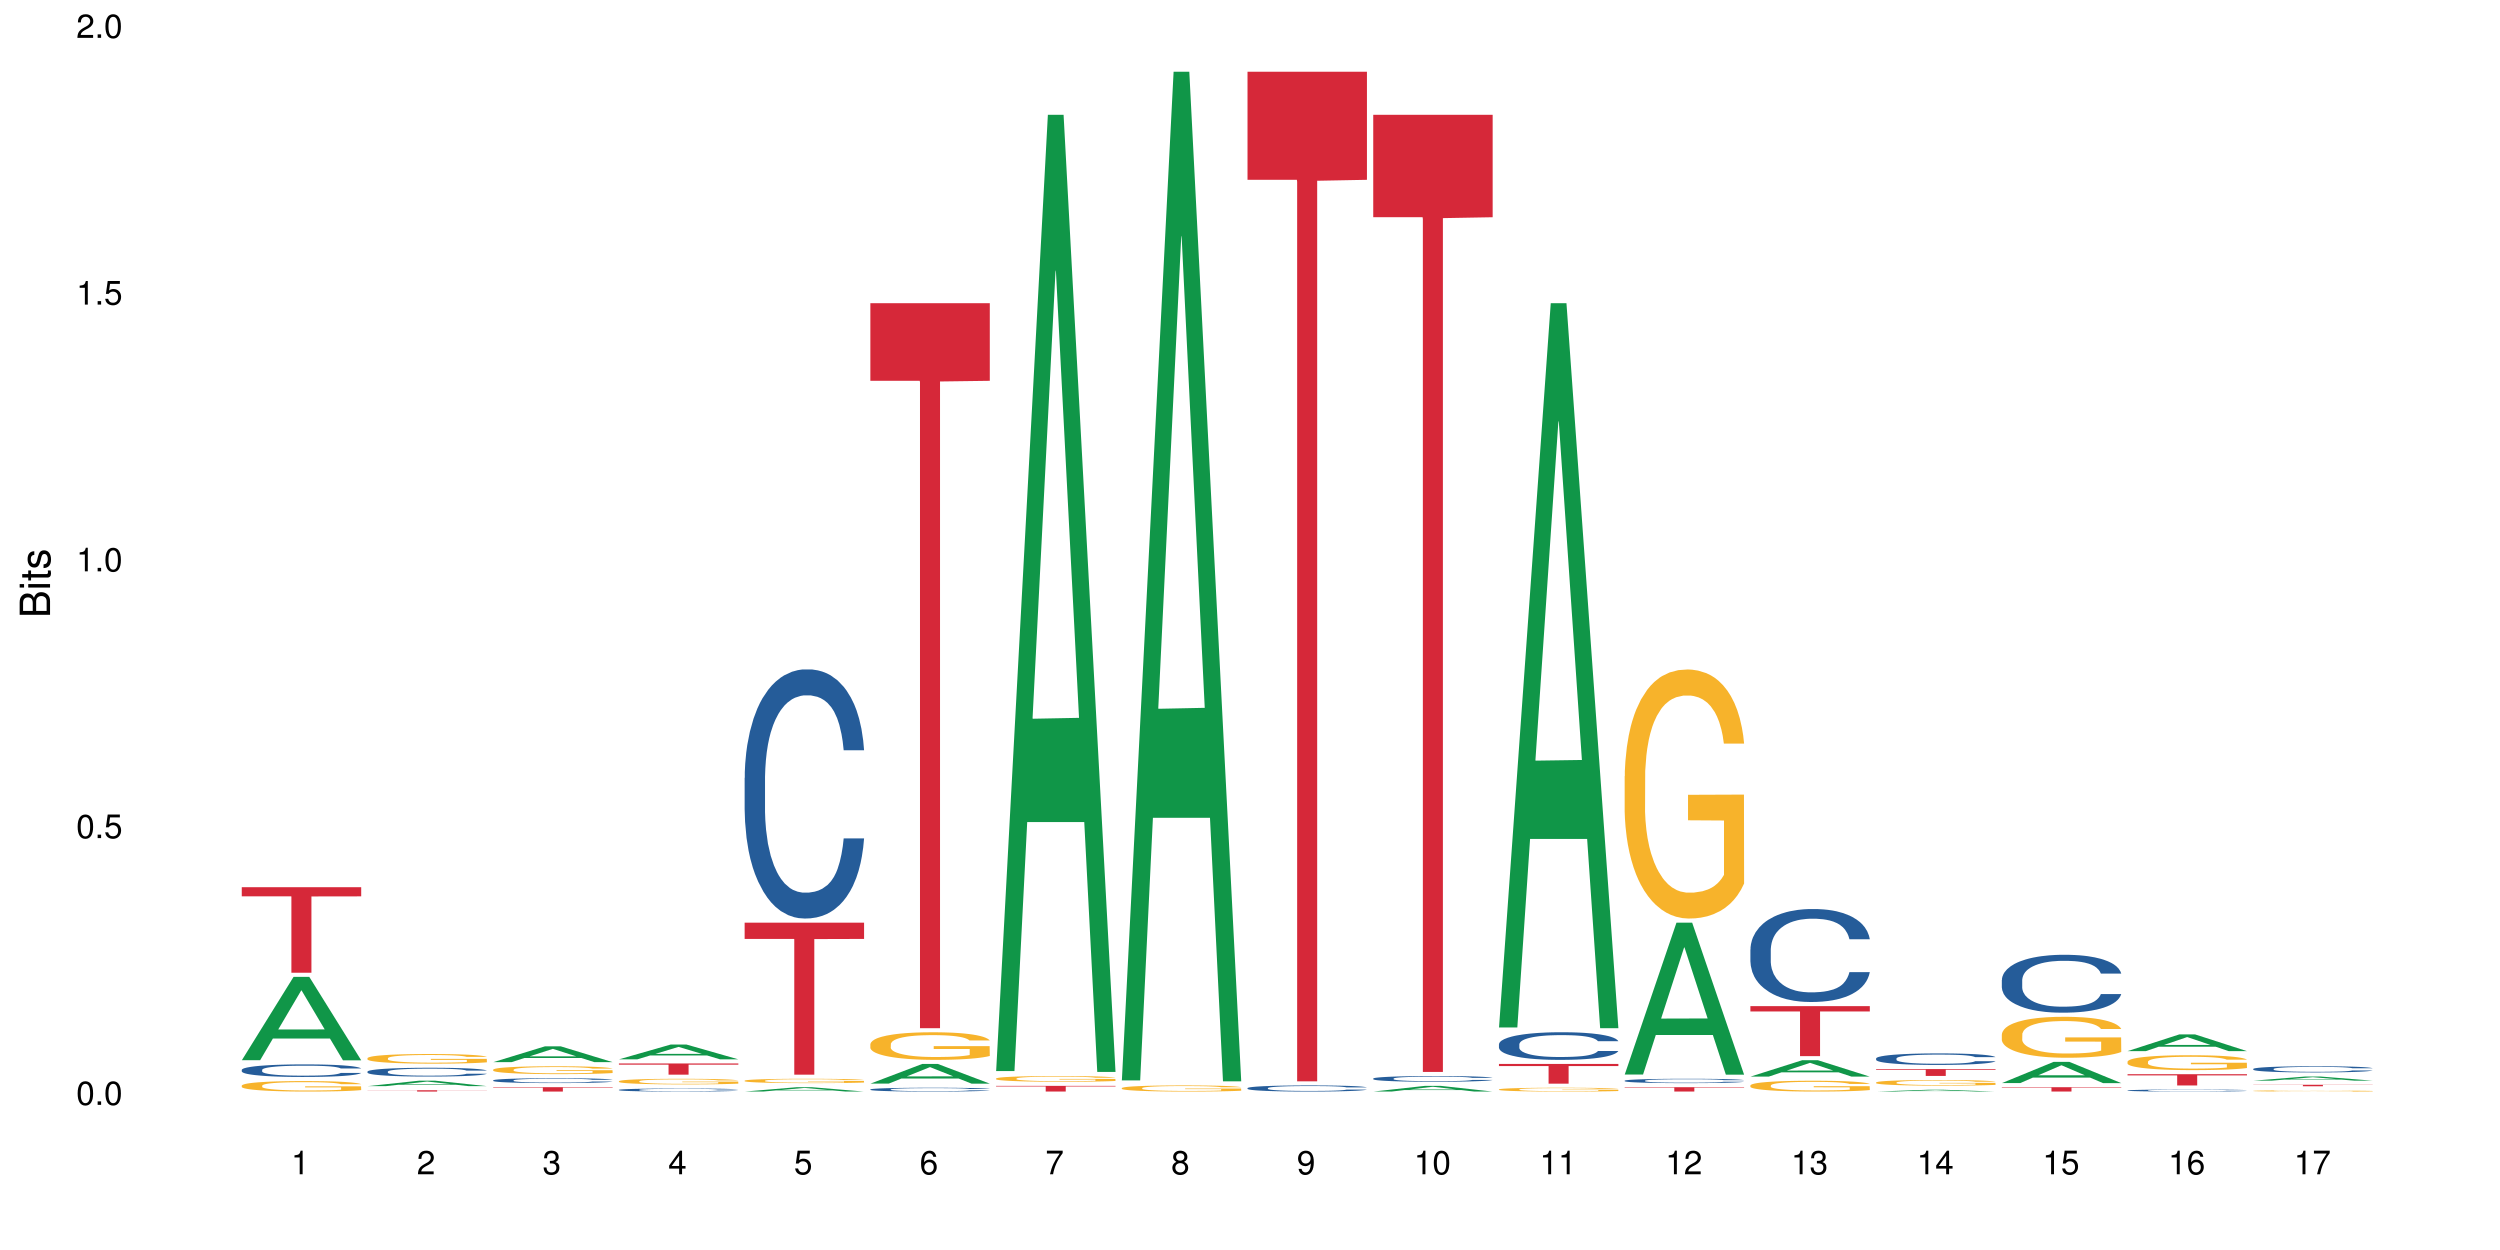 <?xml version="1.0" encoding="UTF-8"?>
<svg xmlns="http://www.w3.org/2000/svg" xmlns:xlink="http://www.w3.org/1999/xlink" width="720pt" height="360pt" viewBox="0 0 720 360" version="1.1">
<defs>
<g>
<symbol overflow="visible" id="glyph0-0">
<path style="stroke:none;" d=""/>
</symbol>
<symbol overflow="visible" id="glyph0-1">
<path style="stroke:none;" d="M 2.641 -6.797 C 2 -6.797 1.422 -6.531 1.078 -6.047 C 0.641 -5.453 0.406 -4.547 0.406 -3.297 C 0.406 -1 1.188 0.219 2.641 0.219 C 4.078 0.219 4.859 -1 4.859 -3.234 C 4.859 -4.562 4.656 -5.438 4.203 -6.047 C 3.844 -6.531 3.281 -6.797 2.641 -6.797 Z M 2.641 -6.047 C 3.547 -6.047 4 -5.125 4 -3.312 C 4 -1.375 3.562 -0.484 2.625 -0.484 C 1.734 -0.484 1.281 -1.422 1.281 -3.281 C 1.281 -5.141 1.734 -6.047 2.641 -6.047 Z M 2.641 -6.047 "/>
</symbol>
<symbol overflow="visible" id="glyph0-2">
<path style="stroke:none;" d="M 1.828 -1 L 0.828 -1 L 0.828 0 L 1.828 0 Z M 1.828 -1 "/>
</symbol>
<symbol overflow="visible" id="glyph0-3">
<path style="stroke:none;" d="M 4.562 -6.797 L 1.062 -6.797 L 0.547 -3.094 L 1.328 -3.094 C 1.719 -3.562 2.047 -3.734 2.578 -3.734 C 3.484 -3.734 4.062 -3.109 4.062 -2.094 C 4.062 -1.125 3.484 -0.531 2.578 -0.531 C 1.828 -0.531 1.375 -0.906 1.188 -1.672 L 0.328 -1.672 C 0.453 -1.109 0.547 -0.844 0.75 -0.594 C 1.125 -0.078 1.828 0.219 2.594 0.219 C 3.969 0.219 4.922 -0.781 4.922 -2.219 C 4.922 -3.562 4.031 -4.484 2.719 -4.484 C 2.25 -4.484 1.859 -4.359 1.469 -4.062 L 1.734 -5.969 L 4.562 -5.969 Z M 4.562 -6.797 "/>
</symbol>
<symbol overflow="visible" id="glyph0-4">
<path style="stroke:none;" d="M 2.484 -4.844 L 2.484 0 L 3.328 0 L 3.328 -6.797 L 2.766 -6.797 C 2.469 -5.75 2.281 -5.609 0.984 -5.453 L 0.984 -4.844 Z M 2.484 -4.844 "/>
</symbol>
<symbol overflow="visible" id="glyph0-5">
<path style="stroke:none;" d="M 4.859 -0.828 L 1.281 -0.828 C 1.359 -1.391 1.672 -1.75 2.5 -2.234 L 3.469 -2.75 C 4.406 -3.266 4.906 -3.969 4.906 -4.812 C 4.906 -5.375 4.672 -5.906 4.266 -6.266 C 3.859 -6.625 3.375 -6.797 2.719 -6.797 C 1.859 -6.797 1.219 -6.5 0.844 -5.922 C 0.609 -5.562 0.5 -5.125 0.484 -4.438 L 1.328 -4.438 C 1.359 -4.906 1.406 -5.188 1.531 -5.406 C 1.75 -5.812 2.188 -6.062 2.703 -6.062 C 3.469 -6.062 4.031 -5.516 4.031 -4.781 C 4.031 -4.25 3.719 -3.797 3.125 -3.438 L 2.234 -2.938 C 0.812 -2.141 0.406 -1.5 0.328 0 L 4.859 0 Z M 4.859 -0.828 "/>
</symbol>
<symbol overflow="visible" id="glyph0-6">
<path style="stroke:none;" d="M 2.125 -3.125 L 2.578 -3.125 C 3.516 -3.125 3.984 -2.703 3.984 -1.891 C 3.984 -1.031 3.469 -0.531 2.578 -0.531 C 1.656 -0.531 1.203 -0.984 1.156 -1.969 L 0.312 -1.969 C 0.344 -1.422 0.438 -1.078 0.609 -0.766 C 0.953 -0.109 1.625 0.219 2.547 0.219 C 3.953 0.219 4.859 -0.609 4.859 -1.906 C 4.859 -2.766 4.516 -3.25 3.703 -3.516 C 4.344 -3.766 4.656 -4.25 4.656 -4.938 C 4.656 -6.109 3.875 -6.797 2.578 -6.797 C 1.203 -6.797 0.484 -6.047 0.453 -4.609 L 1.297 -4.609 C 1.312 -5.016 1.344 -5.25 1.453 -5.453 C 1.641 -5.828 2.062 -6.062 2.594 -6.062 C 3.344 -6.062 3.797 -5.625 3.797 -4.906 C 3.797 -4.422 3.609 -4.141 3.25 -3.984 C 3.016 -3.891 2.719 -3.844 2.125 -3.844 Z M 2.125 -3.125 "/>
</symbol>
<symbol overflow="visible" id="glyph0-7">
<path style="stroke:none;" d="M 3.141 -1.625 L 3.141 0 L 3.984 0 L 3.984 -1.625 L 4.984 -1.625 L 4.984 -2.391 L 3.984 -2.391 L 3.984 -6.797 L 3.359 -6.797 L 0.266 -2.516 L 0.266 -1.625 Z M 3.141 -2.391 L 1 -2.391 L 3.141 -5.359 Z M 3.141 -2.391 "/>
</symbol>
<symbol overflow="visible" id="glyph0-8">
<path style="stroke:none;" d="M 4.781 -5.031 C 4.609 -6.141 3.891 -6.797 2.844 -6.797 C 2.094 -6.797 1.422 -6.438 1.031 -5.828 C 0.609 -5.172 0.406 -4.344 0.406 -3.094 C 0.406 -1.953 0.578 -1.234 0.984 -0.625 C 1.359 -0.078 1.953 0.219 2.703 0.219 C 3.984 0.219 4.922 -0.734 4.922 -2.078 C 4.922 -3.344 4.062 -4.234 2.844 -4.234 C 2.172 -4.234 1.641 -3.969 1.281 -3.469 C 1.281 -5.125 1.828 -6.047 2.797 -6.047 C 3.391 -6.047 3.797 -5.672 3.938 -5.031 Z M 2.734 -3.484 C 3.547 -3.484 4.062 -2.922 4.062 -2 C 4.062 -1.156 3.484 -0.531 2.703 -0.531 C 1.922 -0.531 1.328 -1.188 1.328 -2.047 C 1.328 -2.891 1.906 -3.484 2.734 -3.484 Z M 2.734 -3.484 "/>
</symbol>
<symbol overflow="visible" id="glyph0-9">
<path style="stroke:none;" d="M 4.984 -6.797 L 0.438 -6.797 L 0.438 -5.969 L 4.109 -5.969 C 2.5 -3.656 1.828 -2.234 1.328 0 L 2.219 0 C 2.594 -2.172 3.453 -4.047 4.984 -6.094 Z M 4.984 -6.797 "/>
</symbol>
<symbol overflow="visible" id="glyph0-10">
<path style="stroke:none;" d="M 3.75 -3.578 C 4.453 -4 4.688 -4.344 4.688 -4.984 C 4.688 -6.047 3.844 -6.797 2.641 -6.797 C 1.438 -6.797 0.594 -6.047 0.594 -4.984 C 0.594 -4.359 0.828 -4.016 1.516 -3.578 C 0.734 -3.203 0.359 -2.641 0.359 -1.891 C 0.359 -0.641 1.297 0.219 2.641 0.219 C 3.984 0.219 4.922 -0.641 4.922 -1.875 C 4.922 -2.641 4.531 -3.203 3.75 -3.578 Z M 2.641 -6.047 C 3.359 -6.047 3.812 -5.625 3.812 -4.969 C 3.812 -4.344 3.344 -3.922 2.641 -3.922 C 1.922 -3.922 1.453 -4.344 1.453 -4.984 C 1.453 -5.625 1.922 -6.047 2.641 -6.047 Z M 2.641 -3.203 C 3.484 -3.203 4.062 -2.672 4.062 -1.875 C 4.062 -1.062 3.484 -0.531 2.625 -0.531 C 1.797 -0.531 1.219 -1.078 1.219 -1.875 C 1.219 -2.672 1.797 -3.203 2.641 -3.203 Z M 2.641 -3.203 "/>
</symbol>
<symbol overflow="visible" id="glyph0-11">
<path style="stroke:none;" d="M 0.516 -1.547 C 0.672 -0.438 1.406 0.219 2.438 0.219 C 3.188 0.219 3.859 -0.141 4.266 -0.75 C 4.688 -1.406 4.891 -2.25 4.891 -3.484 C 4.891 -4.625 4.703 -5.359 4.312 -5.953 C 3.938 -6.5 3.344 -6.797 2.594 -6.797 C 1.297 -6.797 0.359 -5.844 0.359 -4.516 C 0.359 -3.25 1.234 -2.344 2.453 -2.344 C 3.094 -2.344 3.562 -2.578 4.016 -3.109 C 4 -1.453 3.469 -0.531 2.5 -0.531 C 1.906 -0.531 1.484 -0.906 1.359 -1.547 Z M 2.578 -6.062 C 3.375 -6.062 3.969 -5.406 3.969 -4.531 C 3.969 -3.688 3.375 -3.094 2.547 -3.094 C 1.734 -3.094 1.234 -3.672 1.234 -4.578 C 1.234 -5.438 1.797 -6.062 2.578 -6.062 Z M 2.578 -6.062 "/>
</symbol>
<symbol overflow="visible" id="glyph1-0">
<path style="stroke:none;" d=""/>
</symbol>
<symbol overflow="visible" id="glyph1-1">
<path style="stroke:none;" d="M 0 -0.953 L 0 -4.891 C 0 -5.719 -0.234 -6.344 -0.734 -6.797 C -1.188 -7.234 -1.812 -7.469 -2.5 -7.469 C -3.547 -7.469 -4.188 -7 -4.625 -5.875 C -4.984 -6.672 -5.641 -7.094 -6.531 -7.094 C -7.156 -7.094 -7.734 -6.859 -8.141 -6.391 C -8.562 -5.938 -8.75 -5.344 -8.75 -4.5 L -8.75 -0.953 Z M -4.984 -2.062 L -7.766 -2.062 L -7.766 -4.219 C -7.766 -4.844 -7.688 -5.203 -7.453 -5.5 C -7.219 -5.812 -6.859 -5.969 -6.375 -5.969 C -5.906 -5.969 -5.531 -5.812 -5.297 -5.5 C -5.062 -5.203 -4.984 -4.844 -4.984 -4.219 Z M -0.984 -2.062 L -4 -2.062 L -4 -4.781 C -4 -5.328 -3.859 -5.688 -3.578 -5.953 C -3.297 -6.219 -2.922 -6.359 -2.484 -6.359 C -2.062 -6.359 -1.688 -6.219 -1.406 -5.953 C -1.109 -5.688 -0.984 -5.328 -0.984 -4.781 Z M -0.984 -2.062 "/>
</symbol>
<symbol overflow="visible" id="glyph1-2">
<path style="stroke:none;" d="M -6.281 -1.797 L -6.281 -0.797 L 0 -0.797 L 0 -1.797 Z M -8.75 -1.797 L -8.75 -0.797 L -7.484 -0.797 L -7.484 -1.797 Z M -8.75 -1.797 "/>
</symbol>
<symbol overflow="visible" id="glyph1-3">
<path style="stroke:none;" d="M -6.281 -3.047 L -6.281 -2.016 L -8.016 -2.016 L -8.016 -1.016 L -6.281 -1.016 L -6.281 -0.172 L -5.469 -0.172 L -5.469 -1.016 L -0.719 -1.016 C -0.078 -1.016 0.281 -1.453 0.281 -2.234 C 0.281 -2.469 0.25 -2.719 0.188 -3.047 L -0.641 -3.047 C -0.609 -2.922 -0.594 -2.766 -0.594 -2.562 C -0.594 -2.141 -0.719 -2.016 -1.156 -2.016 L -5.469 -2.016 L -5.469 -3.047 Z M -6.281 -3.047 "/>
</symbol>
<symbol overflow="visible" id="glyph1-4">
<path style="stroke:none;" d="M -4.531 -5.25 C -5.766 -5.25 -6.469 -4.422 -6.469 -2.969 C -6.469 -1.516 -5.719 -0.562 -4.547 -0.562 C -3.562 -0.562 -3.094 -1.062 -2.734 -2.562 L -2.516 -3.484 C -2.344 -4.188 -2.094 -4.469 -1.625 -4.469 C -1.047 -4.469 -0.641 -3.875 -0.641 -3 C -0.641 -2.453 -0.797 -2 -1.062 -1.75 C -1.25 -1.594 -1.422 -1.531 -1.875 -1.469 L -1.875 -0.406 C -0.422 -0.453 0.281 -1.266 0.281 -2.922 C 0.281 -4.5 -0.5 -5.516 -1.719 -5.516 C -2.656 -5.516 -3.172 -4.984 -3.469 -3.734 L -3.703 -2.766 C -3.891 -1.953 -4.156 -1.609 -4.594 -1.609 C -5.172 -1.609 -5.547 -2.125 -5.547 -2.938 C -5.547 -3.75 -5.203 -4.172 -4.531 -4.203 Z M -4.531 -5.25 "/>
</symbol>
</g>
</defs>
<g id="surface66833">
<rect x="0" y="0" width="720" height="360" style="fill:rgb(100%,100%,100%);fill-opacity:1;stroke:none;"/>
<path style=" stroke:none;fill-rule:nonzero;fill:rgb(6.275%,58.824%,28.235%);fill-opacity:1;" d="M 69.629 305.344 L 69.668 305.32 L 84.551 281.332 L 89.07 281.332 L 104.027 305.367 L 98.77 305.367 L 95.023 299.09 L 78.598 299.09 L 74.922 305.344 L 69.629 305.344 L 80.176 296.496 L 93.516 296.473 L 86.863 285.258 L 86.789 285.234 L 86.719 285.301 L 80.141 296.473 L 80.176 296.496 Z M 69.629 305.344 "/>
<path style=" stroke:none;fill-rule:nonzero;fill:rgb(14.51%,36.078%,60%);fill-opacity:1;" d="M 69.629 308.121 L 69.672 308.117 L 69.672 308.039 L 69.797 307.914 L 70.09 307.754 L 70.383 307.645 L 71.141 307.449 L 72.188 307.262 L 73.277 307.113 L 74.074 307.027 L 74.789 306.961 L 76.426 306.84 L 77.473 306.777 L 78.605 306.719 L 79.992 306.664 L 80.996 306.633 L 83.262 306.578 L 84.941 306.555 L 86.242 306.543 L 89.051 306.543 L 90.73 306.559 L 91.945 306.574 L 93.289 306.602 L 94.422 306.633 L 96.391 306.703 L 98.152 306.797 L 98.949 306.852 L 100.207 306.953 L 101.172 307.051 L 101.844 307.137 L 102.602 307.262 L 103.27 307.41 L 103.773 307.578 L 104.027 307.719 L 98.152 307.719 L 97.859 307.59 L 97.523 307.484 L 96.895 307.352 L 96.266 307.254 L 95.387 307.156 L 94.586 307.094 L 93.496 307.031 L 92.531 306.992 L 91.527 306.961 L 90.562 306.941 L 88.715 306.922 L 86.574 306.922 L 85.777 306.93 L 84.145 306.957 L 83.262 306.98 L 82.004 307.023 L 81.121 307.066 L 80.074 307.133 L 79.359 307.191 L 78.48 307.277 L 77.852 307.352 L 77.137 307.461 L 76.719 307.547 L 76.34 307.637 L 76.004 307.746 L 75.754 307.863 L 75.586 307.984 L 75.5 308.105 L 75.5 308.617 L 75.586 308.738 L 75.797 308.875 L 76.34 309.078 L 77.137 309.254 L 78.062 309.395 L 78.941 309.492 L 79.445 309.539 L 80.117 309.594 L 81.164 309.656 L 82.676 309.723 L 83.555 309.75 L 84.898 309.777 L 86.281 309.789 L 88.129 309.789 L 89.766 309.777 L 90.855 309.762 L 91.988 309.734 L 93.539 309.68 L 94.504 309.625 L 95.344 309.562 L 95.973 309.5 L 96.391 309.445 L 97.02 309.344 L 97.523 309.23 L 97.902 309.113 L 98.152 309.004 L 104.027 309.004 L 103.773 309.137 L 103.398 309.266 L 103.02 309.359 L 102.434 309.477 L 101.762 309.578 L 100.797 309.695 L 100 309.77 L 98.949 309.855 L 97.984 309.918 L 96.938 309.973 L 95.387 310.039 L 94.379 310.07 L 93.289 310.102 L 91.988 310.129 L 90.352 310.152 L 88.59 310.164 L 86.953 310.168 L 85.191 310.16 L 83.891 310.148 L 82.172 310.117 L 80.031 310.059 L 78.48 309.996 L 77.266 309.934 L 76.215 309.867 L 75.039 309.777 L 73.531 309.633 L 72.609 309.52 L 71.977 309.426 L 71.266 309.297 L 70.762 309.18 L 70.176 308.996 L 69.754 308.762 L 69.629 308.578 Z M 69.629 308.121 "/>
<path style=" stroke:none;fill-rule:nonzero;fill:rgb(96.863%,70.196%,16.863%);fill-opacity:1;" d="M 69.629 312.641 L 69.672 312.641 L 69.672 312.586 L 69.84 312.461 L 70.258 312.289 L 70.805 312.148 L 71.391 312.039 L 71.77 311.98 L 72.398 311.898 L 72.941 311.836 L 74.328 311.711 L 76.09 311.598 L 77.055 311.547 L 78.145 311.5 L 79.695 311.445 L 80.41 311.43 L 82.59 311.383 L 85.066 311.355 L 87.793 311.348 L 89.051 311.352 L 90.77 311.363 L 93.121 311.391 L 94.461 311.418 L 95.512 311.445 L 96.602 311.484 L 97.945 311.539 L 99.203 311.605 L 100.207 311.672 L 101.215 311.754 L 102.055 311.844 L 102.766 311.938 L 103.398 312.055 L 103.773 312.152 L 104.027 312.246 L 98.195 312.246 L 97.859 312.152 L 97.48 312.078 L 96.852 311.984 L 96.223 311.918 L 95.594 311.867 L 94.422 311.797 L 93.414 311.75 L 92.156 311.711 L 90.938 311.688 L 89.555 311.672 L 88.715 311.664 L 86.492 311.664 L 84.48 311.684 L 83.305 311.707 L 82.465 311.73 L 81.289 311.77 L 80.578 311.805 L 80.156 311.824 L 78.898 311.91 L 78.062 311.988 L 77.598 312.039 L 77.012 312.125 L 76.594 312.199 L 76.133 312.309 L 75.879 312.391 L 75.543 312.578 L 75.5 313.074 L 75.629 313.18 L 75.879 313.293 L 76.215 313.395 L 76.719 313.5 L 77.223 313.578 L 78.102 313.688 L 78.859 313.758 L 79.445 313.805 L 80.578 313.879 L 81.039 313.902 L 82.129 313.953 L 83.262 313.992 L 84.645 314.027 L 85.695 314.043 L 87.371 314.055 L 89.512 314.055 L 92.027 314.039 L 93.625 314.016 L 94.715 313.996 L 95.426 313.977 L 96.309 313.945 L 96.938 313.918 L 97.523 313.887 L 98.238 313.84 L 98.238 313.18 L 87.875 313.18 L 87.875 312.867 L 103.984 312.867 L 104.027 313.945 L 103.145 314.02 L 102.055 314.094 L 101.004 314.148 L 99.914 314.195 L 98.363 314.246 L 97.105 314.281 L 95.176 314.316 L 93.414 314.344 L 91.566 314.359 L 89.934 314.367 L 88.004 314.371 L 86.281 314.363 L 84.438 314.348 L 82.969 314.328 L 81.625 314.301 L 80.285 314.262 L 78.605 314.203 L 77.516 314.156 L 76.383 314.102 L 75.25 314.031 L 74.242 313.957 L 73.574 313.898 L 72.902 313.832 L 72.188 313.75 L 71.516 313.656 L 71.012 313.57 L 70.551 313.473 L 70.215 313.383 L 69.883 313.258 L 69.715 313.16 L 69.629 313.074 Z M 69.629 312.641 "/>
<path style=" stroke:none;fill-rule:nonzero;fill:rgb(83.922%,15.686%,22.353%);fill-opacity:1;" d="M 69.629 255.516 L 104.027 255.516 L 104.027 258.152 L 89.691 258.176 L 89.691 280.152 L 83.922 280.152 L 83.922 258.199 L 83.84 258.152 L 69.629 258.152 Z M 69.629 255.516 "/>
<path style=" stroke:none;fill-rule:nonzero;fill:rgb(6.275%,58.824%,28.235%);fill-opacity:1;" d="M 105.836 312.809 L 105.871 312.809 L 120.758 311.23 L 125.277 311.23 L 140.234 312.812 L 134.977 312.812 L 131.23 312.398 L 114.805 312.398 L 111.129 312.809 L 105.836 312.809 L 116.383 312.227 L 129.723 312.227 L 123.07 311.488 L 122.996 311.488 L 122.926 311.492 L 116.348 312.227 L 116.383 312.227 Z M 105.836 312.809 "/>
<path style=" stroke:none;fill-rule:nonzero;fill:rgb(14.51%,36.078%,60%);fill-opacity:1;" d="M 105.836 308.617 L 105.879 308.617 L 105.879 308.559 L 106.004 308.473 L 106.297 308.359 L 106.59 308.285 L 107.348 308.148 L 108.395 308.016 L 109.484 307.914 L 110.281 307.852 L 110.996 307.805 L 112.633 307.719 L 113.68 307.676 L 114.812 307.637 L 116.195 307.598 L 117.203 307.574 L 119.469 307.535 L 121.148 307.52 L 122.449 307.512 L 125.258 307.512 L 126.938 307.523 L 128.152 307.535 L 129.496 307.551 L 130.629 307.574 L 132.598 307.625 L 134.359 307.691 L 135.156 307.727 L 136.414 307.797 L 137.379 307.867 L 138.051 307.93 L 138.809 308.016 L 139.477 308.117 L 139.98 308.238 L 140.234 308.336 L 134.359 308.336 L 134.066 308.246 L 133.73 308.172 L 133.102 308.078 L 132.473 308.012 L 131.59 307.941 L 130.793 307.898 L 129.703 307.855 L 128.738 307.828 L 127.734 307.805 L 126.77 307.793 L 124.922 307.777 L 122.781 307.777 L 121.984 307.781 L 120.352 307.801 L 119.469 307.816 L 118.211 307.852 L 117.328 307.879 L 116.281 307.926 L 115.566 307.965 L 114.688 308.027 L 114.059 308.078 L 113.344 308.156 L 112.926 308.215 L 112.547 308.277 L 112.211 308.355 L 111.961 308.438 L 111.793 308.523 L 111.707 308.605 L 111.707 308.965 L 111.793 309.051 L 112.004 309.148 L 112.547 309.289 L 113.344 309.41 L 114.27 309.508 L 115.148 309.578 L 115.652 309.609 L 116.324 309.648 L 117.371 309.695 L 118.883 309.742 L 119.762 309.762 L 121.105 309.777 L 122.488 309.789 L 124.336 309.789 L 125.973 309.777 L 127.062 309.766 L 128.195 309.75 L 129.746 309.707 L 130.711 309.672 L 131.551 309.629 L 132.18 309.582 L 132.598 309.547 L 133.227 309.473 L 133.73 309.395 L 134.109 309.312 L 134.359 309.234 L 140.234 309.234 L 139.98 309.328 L 139.605 309.418 L 139.227 309.484 L 138.641 309.566 L 137.969 309.641 L 137.004 309.719 L 136.207 309.773 L 135.156 309.832 L 134.191 309.875 L 133.145 309.914 L 131.59 309.961 L 130.586 309.984 L 129.496 310.004 L 128.195 310.023 L 126.559 310.039 L 124.797 310.051 L 123.16 310.051 L 121.398 310.047 L 120.098 310.039 L 118.379 310.016 L 116.238 309.977 L 114.688 309.93 L 113.469 309.887 L 112.422 309.84 L 111.246 309.777 L 109.738 309.676 L 108.816 309.598 L 108.184 309.531 L 107.473 309.441 L 106.969 309.359 L 106.383 309.23 L 105.961 309.066 L 105.836 308.938 Z M 105.836 308.617 "/>
<path style=" stroke:none;fill-rule:nonzero;fill:rgb(96.863%,70.196%,16.863%);fill-opacity:1;" d="M 105.836 304.746 L 105.879 304.742 L 105.879 304.691 L 106.047 304.578 L 106.465 304.422 L 107.012 304.289 L 107.598 304.188 L 107.977 304.137 L 108.605 304.059 L 109.148 304.004 L 110.535 303.891 L 112.297 303.781 L 113.262 303.738 L 114.352 303.695 L 115.902 303.645 L 116.617 303.629 L 118.797 303.586 L 121.273 303.562 L 124 303.555 L 125.258 303.559 L 126.977 303.566 L 129.328 303.594 L 130.668 303.621 L 131.719 303.645 L 132.809 303.68 L 134.152 303.73 L 135.41 303.789 L 136.414 303.852 L 137.422 303.926 L 138.262 304.008 L 138.973 304.098 L 139.605 304.203 L 139.98 304.293 L 140.234 304.383 L 134.402 304.383 L 134.066 304.293 L 133.688 304.223 L 133.059 304.141 L 132.43 304.078 L 131.801 304.031 L 130.629 303.965 L 129.621 303.926 L 128.363 303.891 L 127.145 303.867 L 125.762 303.852 L 124.922 303.848 L 122.699 303.848 L 120.688 303.863 L 119.512 303.883 L 118.672 303.906 L 117.496 303.941 L 116.785 303.973 L 116.363 303.992 L 115.105 304.07 L 114.27 304.145 L 113.805 304.191 L 113.219 304.27 L 112.801 304.336 L 112.34 304.438 L 112.086 304.516 L 111.75 304.688 L 111.707 305.145 L 111.836 305.238 L 112.086 305.344 L 112.422 305.434 L 112.926 305.531 L 113.43 305.605 L 114.309 305.703 L 115.066 305.77 L 115.652 305.812 L 116.785 305.883 L 117.246 305.906 L 118.336 305.949 L 119.469 305.984 L 120.852 306.016 L 121.902 306.031 L 123.578 306.043 L 125.719 306.043 L 128.234 306.027 L 129.828 306.008 L 130.922 305.988 L 131.633 305.969 L 132.516 305.941 L 133.145 305.918 L 133.73 305.891 L 134.445 305.848 L 134.445 305.238 L 124.082 305.238 L 124.082 304.953 L 140.191 304.949 L 140.234 305.941 L 139.352 306.012 L 138.262 306.078 L 137.211 306.129 L 136.121 306.172 L 134.57 306.219 L 133.312 306.25 L 131.383 306.285 L 129.621 306.309 L 127.773 306.324 L 126.137 306.332 L 124.211 306.332 L 122.488 306.328 L 120.645 306.312 L 119.176 306.293 L 117.832 306.266 L 116.492 306.234 L 114.812 306.18 L 113.723 306.137 L 112.59 306.086 L 111.457 306.02 L 110.449 305.953 L 109.781 305.898 L 109.109 305.84 L 108.395 305.762 L 107.723 305.676 L 107.219 305.598 L 106.758 305.508 L 106.422 305.426 L 106.09 305.312 L 105.922 305.219 L 105.836 305.141 Z M 105.836 304.746 "/>
<path style=" stroke:none;fill-rule:nonzero;fill:rgb(83.922%,15.686%,22.353%);fill-opacity:1;" d="M 105.836 313.992 L 140.234 313.992 L 140.234 314.031 L 125.898 314.031 L 125.898 314.371 L 120.129 314.371 L 120.129 314.031 L 105.836 314.031 Z M 105.836 313.992 "/>
<path style=" stroke:none;fill-rule:nonzero;fill:rgb(6.275%,58.824%,28.235%);fill-opacity:1;" d="M 142.043 305.898 L 142.078 305.895 L 156.965 301.34 L 161.484 301.34 L 176.441 305.902 L 171.184 305.902 L 167.438 304.711 L 151.012 304.711 L 147.336 305.898 L 142.043 305.898 L 152.59 304.219 L 165.93 304.215 L 159.277 302.086 L 159.203 302.082 L 159.133 302.094 L 152.555 304.215 L 152.59 304.219 Z M 142.043 305.898 "/>
<path style=" stroke:none;fill-rule:nonzero;fill:rgb(14.51%,36.078%,60%);fill-opacity:1;" d="M 142.043 311.137 L 142.086 311.137 L 142.086 311.105 L 142.211 311.059 L 142.504 310.996 L 142.797 310.953 L 143.555 310.879 L 144.602 310.805 L 145.691 310.746 L 146.488 310.715 L 147.203 310.688 L 148.84 310.641 L 149.887 310.617 L 151.02 310.594 L 152.402 310.574 L 153.41 310.559 L 155.676 310.539 L 157.355 310.531 L 158.652 310.527 L 161.465 310.527 L 163.145 310.531 L 164.359 310.539 L 165.703 310.547 L 166.832 310.559 L 168.805 310.59 L 170.566 310.625 L 171.363 310.645 L 172.621 310.684 L 173.586 310.723 L 174.258 310.758 L 175.012 310.805 L 175.684 310.863 L 176.188 310.926 L 176.441 310.98 L 170.566 310.98 L 170.273 310.93 L 169.938 310.891 L 169.309 310.84 L 168.68 310.801 L 167.797 310.766 L 167 310.738 L 165.91 310.715 L 164.945 310.699 L 163.941 310.688 L 162.977 310.68 L 161.129 310.672 L 158.988 310.672 L 158.191 310.676 L 156.559 310.688 L 155.676 310.695 L 154.418 310.711 L 153.535 310.73 L 152.488 310.754 L 151.773 310.777 L 150.895 310.809 L 150.266 310.84 L 149.551 310.883 L 149.133 310.914 L 148.754 310.949 L 148.418 310.992 L 148.168 311.039 L 148 311.086 L 147.914 311.133 L 147.914 311.328 L 148 311.375 L 148.211 311.43 L 148.754 311.508 L 149.551 311.578 L 150.473 311.629 L 151.355 311.668 L 151.859 311.688 L 152.531 311.707 L 153.578 311.734 L 155.09 311.758 L 155.969 311.77 L 157.312 311.777 L 158.695 311.785 L 160.543 311.785 L 162.18 311.777 L 163.27 311.773 L 164.402 311.762 L 165.953 311.742 L 166.918 311.719 L 167.758 311.695 L 168.387 311.672 L 168.805 311.652 L 169.434 311.609 L 169.938 311.566 L 170.316 311.523 L 170.566 311.48 L 176.441 311.48 L 176.188 311.531 L 175.812 311.582 L 175.434 311.617 L 174.848 311.664 L 174.176 311.703 L 173.211 311.746 L 172.414 311.777 L 171.363 311.809 L 170.398 311.832 L 169.352 311.855 L 167.797 311.879 L 166.793 311.895 L 165.703 311.906 L 164.402 311.914 L 162.766 311.926 L 161.004 311.93 L 157.605 311.93 L 156.305 311.922 L 154.586 311.91 L 152.445 311.887 L 150.895 311.863 L 149.676 311.84 L 148.629 311.812 L 147.453 311.777 L 145.945 311.723 L 145.02 311.68 L 144.391 311.645 L 143.68 311.594 L 143.176 311.547 L 142.59 311.477 L 142.168 311.387 L 142.043 311.316 Z M 142.043 311.137 "/>
<path style=" stroke:none;fill-rule:nonzero;fill:rgb(96.863%,70.196%,16.863%);fill-opacity:1;" d="M 142.043 308.051 L 142.086 308.051 L 142.086 308.008 L 142.254 307.914 L 142.672 307.789 L 143.219 307.684 L 143.805 307.598 L 144.184 307.555 L 144.812 307.492 L 145.355 307.449 L 146.742 307.355 L 148.504 307.27 L 149.469 307.23 L 150.559 307.195 L 152.109 307.156 L 152.824 307.141 L 155.004 307.109 L 157.48 307.09 L 160.207 307.082 L 161.465 307.086 L 163.184 307.094 L 165.535 307.113 L 166.875 307.137 L 167.926 307.156 L 169.016 307.184 L 170.359 307.227 L 171.617 307.273 L 172.621 307.324 L 173.629 307.387 L 174.469 307.453 L 175.18 307.523 L 175.812 307.613 L 176.188 307.684 L 176.441 307.758 L 170.609 307.758 L 170.273 307.684 L 169.895 307.629 L 169.266 307.559 L 168.637 307.512 L 168.008 307.473 L 166.832 307.418 L 165.828 307.383 L 164.57 307.355 L 163.352 307.336 L 161.969 307.324 L 161.129 307.32 L 158.906 307.32 L 156.891 307.336 L 155.719 307.352 L 154.879 307.367 L 153.703 307.398 L 152.992 307.422 L 152.57 307.441 L 151.312 307.504 L 150.473 307.562 L 150.012 307.602 L 149.426 307.664 L 149.008 307.719 L 148.547 307.801 L 148.293 307.863 L 147.957 308.004 L 147.914 308.375 L 148.043 308.457 L 148.293 308.539 L 148.629 308.613 L 149.133 308.695 L 149.637 308.754 L 150.516 308.836 L 151.273 308.887 L 151.859 308.922 L 152.992 308.98 L 153.453 308.996 L 154.543 309.035 L 155.676 309.062 L 157.059 309.09 L 158.109 309.102 L 159.785 309.109 L 161.926 309.109 L 164.441 309.098 L 166.035 309.082 L 167.129 309.066 L 167.84 309.051 L 168.723 309.027 L 169.352 309.008 L 169.938 308.984 L 170.652 308.949 L 170.652 308.457 L 160.289 308.453 L 160.289 308.223 L 176.398 308.219 L 176.441 309.027 L 175.559 309.086 L 174.469 309.137 L 173.418 309.18 L 172.328 309.215 L 170.777 309.254 L 169.52 309.277 L 167.59 309.309 L 165.828 309.328 L 163.98 309.34 L 162.344 309.344 L 160.418 309.348 L 158.695 309.344 L 156.852 309.332 L 155.383 309.312 L 154.039 309.293 L 152.699 309.266 L 151.02 309.223 L 149.93 309.188 L 148.797 309.145 L 147.664 309.094 L 146.656 309.035 L 145.984 308.992 L 145.316 308.945 L 144.602 308.883 L 143.93 308.812 L 143.426 308.746 L 142.965 308.676 L 142.629 308.605 L 142.293 308.512 L 142.129 308.438 L 142.043 308.375 Z M 142.043 308.051 "/>
<path style=" stroke:none;fill-rule:nonzero;fill:rgb(83.922%,15.686%,22.353%);fill-opacity:1;" d="M 142.043 313.109 L 176.441 313.109 L 176.441 313.246 L 162.105 313.246 L 162.105 314.371 L 156.336 314.371 L 156.336 313.246 L 142.043 313.246 Z M 142.043 313.109 "/>
<path style=" stroke:none;fill-rule:nonzero;fill:rgb(6.275%,58.824%,28.235%);fill-opacity:1;" d="M 178.25 305.09 L 178.285 305.086 L 193.172 300.824 L 197.691 300.824 L 212.648 305.094 L 207.391 305.094 L 203.645 303.977 L 187.219 303.977 L 183.543 305.09 L 178.25 305.09 L 188.797 303.516 L 202.137 303.512 L 195.484 301.52 L 195.41 301.516 L 195.34 301.527 L 188.762 303.512 L 188.797 303.516 Z M 178.25 305.09 "/>
<path style=" stroke:none;fill-rule:nonzero;fill:rgb(14.51%,36.078%,60%);fill-opacity:1;" d="M 178.25 313.871 L 178.293 313.871 L 178.293 313.852 L 178.418 313.82 L 178.711 313.781 L 179.004 313.758 L 179.762 313.707 L 180.809 313.664 L 181.898 313.629 L 182.695 313.605 L 183.41 313.59 L 185.047 313.559 L 186.094 313.547 L 187.227 313.531 L 188.609 313.516 L 189.617 313.508 L 191.883 313.496 L 193.562 313.492 L 194.859 313.488 L 197.672 313.488 L 199.348 313.492 L 200.566 313.496 L 201.91 313.504 L 203.039 313.508 L 205.012 313.527 L 206.773 313.551 L 207.57 313.562 L 208.828 313.586 L 209.793 313.613 L 210.465 313.633 L 211.219 313.664 L 211.891 313.699 L 212.395 313.738 L 212.648 313.773 L 206.773 313.773 L 206.48 313.742 L 206.145 313.719 L 205.516 313.684 L 204.887 313.66 L 204.004 313.637 L 203.207 313.621 L 202.117 313.605 L 201.152 313.598 L 200.148 313.59 L 199.184 313.586 L 197.336 313.582 L 194.398 313.582 L 192.766 313.59 L 191.883 313.594 L 190.625 313.605 L 189.742 313.617 L 188.695 313.633 L 187.98 313.645 L 187.102 313.668 L 186.473 313.684 L 185.758 313.711 L 185.34 313.73 L 184.961 313.754 L 184.625 313.781 L 184.375 313.809 L 184.207 313.84 L 184.121 313.867 L 184.121 313.992 L 184.207 314.023 L 184.418 314.055 L 184.961 314.105 L 185.758 314.148 L 186.68 314.184 L 187.562 314.207 L 188.066 314.219 L 188.738 314.23 L 189.785 314.246 L 191.297 314.262 L 192.176 314.27 L 193.52 314.277 L 198.387 314.277 L 199.477 314.27 L 200.609 314.266 L 202.16 314.25 L 203.125 314.238 L 203.965 314.223 L 204.594 314.207 L 205.012 314.195 L 205.641 314.168 L 206.145 314.141 L 206.523 314.113 L 206.773 314.086 L 212.648 314.086 L 212.395 314.117 L 212.016 314.152 L 211.641 314.176 L 211.055 314.203 L 210.383 314.227 L 209.418 314.254 L 208.621 314.273 L 207.57 314.293 L 206.605 314.309 L 205.559 314.324 L 204.004 314.34 L 203 314.348 L 201.91 314.355 L 200.609 314.359 L 198.973 314.367 L 197.211 314.371 L 195.574 314.371 L 193.812 314.367 L 192.512 314.367 L 190.793 314.359 L 188.652 314.344 L 187.102 314.328 L 185.883 314.312 L 184.836 314.297 L 183.66 314.277 L 182.152 314.238 L 181.227 314.211 L 180.598 314.191 L 179.887 314.16 L 179.383 314.129 L 178.797 314.086 L 178.375 314.027 L 178.25 313.984 Z M 178.25 313.871 "/>
<path style=" stroke:none;fill-rule:nonzero;fill:rgb(96.863%,70.196%,16.863%);fill-opacity:1;" d="M 178.25 311.383 L 178.293 311.383 L 178.293 311.352 L 178.461 311.285 L 178.879 311.195 L 179.426 311.117 L 180.012 311.059 L 180.391 311.027 L 181.02 310.984 L 181.562 310.953 L 182.949 310.887 L 184.711 310.824 L 185.676 310.797 L 186.766 310.773 L 188.316 310.742 L 189.031 310.734 L 191.211 310.711 L 193.688 310.695 L 196.414 310.691 L 197.672 310.691 L 199.391 310.699 L 201.742 310.715 L 203.082 310.73 L 204.133 310.742 L 205.223 310.762 L 206.562 310.793 L 207.824 310.828 L 208.828 310.863 L 209.836 310.906 L 210.676 310.953 L 211.387 311.008 L 212.016 311.07 L 212.395 311.121 L 212.648 311.172 L 206.816 311.172 L 206.48 311.121 L 206.102 311.082 L 205.473 311.031 L 204.844 310.996 L 204.215 310.969 L 203.039 310.93 L 202.035 310.906 L 200.777 310.887 L 199.559 310.871 L 198.176 310.863 L 197.336 310.859 L 195.113 310.859 L 193.098 310.871 L 191.926 310.883 L 191.086 310.895 L 189.91 310.918 L 189.199 310.934 L 188.777 310.945 L 187.52 310.992 L 186.68 311.035 L 186.219 311.062 L 185.633 311.105 L 185.215 311.145 L 184.754 311.203 L 184.5 311.25 L 184.164 311.352 L 184.121 311.617 L 184.25 311.672 L 184.5 311.734 L 184.836 311.785 L 185.34 311.844 L 185.844 311.883 L 186.723 311.941 L 187.48 311.98 L 188.066 312.008 L 189.199 312.047 L 189.66 312.059 L 190.75 312.086 L 191.883 312.105 L 193.266 312.125 L 194.316 312.133 L 195.992 312.141 L 198.133 312.141 L 200.648 312.133 L 202.242 312.121 L 203.336 312.109 L 204.047 312.098 L 204.93 312.082 L 205.559 312.066 L 206.145 312.051 L 206.859 312.023 L 206.859 311.672 L 196.496 311.672 L 196.496 311.504 L 212.605 311.504 L 212.648 312.082 L 211.766 312.121 L 210.676 312.16 L 209.625 312.188 L 208.535 312.215 L 206.984 312.242 L 205.727 312.262 L 203.797 312.281 L 202.035 312.293 L 200.188 312.305 L 198.551 312.309 L 196.621 312.309 L 194.902 312.305 L 193.059 312.297 L 191.59 312.285 L 190.246 312.27 L 188.906 312.25 L 187.227 312.219 L 186.137 312.195 L 185.004 312.164 L 183.871 312.129 L 182.863 312.086 L 182.191 312.055 L 181.523 312.02 L 180.809 311.977 L 180.137 311.926 L 179.633 311.879 L 179.172 311.828 L 178.836 311.781 L 178.5 311.715 L 178.336 311.66 L 178.25 311.613 Z M 178.25 311.383 "/>
<path style=" stroke:none;fill-rule:nonzero;fill:rgb(83.922%,15.686%,22.353%);fill-opacity:1;" d="M 178.25 306.273 L 212.648 306.273 L 212.648 306.617 L 198.312 306.621 L 198.312 309.512 L 192.543 309.512 L 192.543 306.625 L 192.461 306.617 L 178.25 306.617 Z M 178.25 306.273 "/>
<path style=" stroke:none;fill-rule:nonzero;fill:rgb(6.275%,58.824%,28.235%);fill-opacity:1;" d="M 214.457 314.371 L 214.492 314.367 L 229.379 313.121 L 233.898 313.121 L 248.855 314.371 L 243.598 314.371 L 239.852 314.043 L 223.422 314.043 L 219.75 314.371 L 214.457 314.371 L 225.004 313.91 L 238.344 313.906 L 231.691 313.324 L 231.617 313.324 L 231.547 313.328 L 224.969 313.906 L 225.004 313.91 Z M 214.457 314.371 "/>
<path style=" stroke:none;fill-rule:nonzero;fill:rgb(14.51%,36.078%,60%);fill-opacity:1;" d="M 214.457 224.02 L 214.5 223.953 L 214.5 222.379 L 214.625 219.887 L 214.918 216.742 L 215.211 214.578 L 215.969 210.707 L 217.016 206.969 L 218.105 204.086 L 218.902 202.379 L 219.617 201.07 L 221.254 198.641 L 222.301 197.398 L 223.434 196.281 L 224.816 195.168 L 225.824 194.512 L 228.09 193.461 L 229.77 193.004 L 231.066 192.805 L 233.879 192.805 L 235.555 193.07 L 236.773 193.398 L 238.117 193.922 L 239.246 194.512 L 241.219 195.953 L 242.98 197.789 L 243.777 198.84 L 245.035 200.871 L 246 202.84 L 246.672 204.543 L 247.426 206.969 L 248.098 209.922 L 248.602 213.266 L 248.855 216.086 L 242.98 216.086 L 242.688 213.461 L 242.352 211.43 L 241.723 208.742 L 241.094 206.84 L 240.211 204.938 L 239.414 203.691 L 238.324 202.445 L 237.359 201.66 L 236.352 201.07 L 235.391 200.676 L 233.543 200.281 L 231.402 200.281 L 230.605 200.414 L 228.973 200.938 L 228.09 201.398 L 226.832 202.316 L 225.949 203.168 L 224.902 204.48 L 224.188 205.594 L 223.309 207.297 L 222.68 208.805 L 221.965 210.969 L 221.547 212.609 L 221.168 214.445 L 220.832 216.609 L 220.582 218.906 L 220.414 221.332 L 220.328 223.691 L 220.328 233.855 L 220.414 236.215 L 220.625 238.969 L 221.168 242.969 L 221.965 246.445 L 222.887 249.199 L 223.77 251.168 L 224.273 252.086 L 224.945 253.133 L 225.992 254.445 L 227.504 255.758 L 228.383 256.281 L 229.727 256.805 L 231.109 257.07 L 232.957 257.07 L 234.59 256.805 L 235.684 256.477 L 236.816 255.953 L 238.367 254.84 L 239.332 253.789 L 240.172 252.543 L 240.801 251.297 L 241.219 250.25 L 241.848 248.215 L 242.352 245.988 L 242.73 243.691 L 242.98 241.461 L 248.855 241.461 L 248.602 244.086 L 248.223 246.641 L 247.848 248.543 L 247.258 250.84 L 246.59 252.871 L 245.625 255.168 L 244.828 256.676 L 243.777 258.316 L 242.812 259.559 L 241.766 260.676 L 240.211 261.988 L 239.207 262.641 L 238.117 263.234 L 236.816 263.758 L 235.18 264.215 L 233.418 264.477 L 231.781 264.543 L 230.02 264.414 L 228.719 264.152 L 227 263.559 L 224.859 262.379 L 223.309 261.133 L 222.09 259.887 L 221.043 258.578 L 219.867 256.805 L 218.359 253.922 L 217.434 251.691 L 216.805 249.855 L 216.094 247.297 L 215.59 245.004 L 215.004 241.332 L 214.582 236.676 L 214.457 233.07 Z M 214.457 224.02 "/>
<path style=" stroke:none;fill-rule:nonzero;fill:rgb(96.863%,70.196%,16.863%);fill-opacity:1;" d="M 214.457 311.227 L 214.5 311.223 L 214.5 311.199 L 214.668 311.148 L 215.086 311.078 L 215.633 311.02 L 216.219 310.977 L 216.598 310.949 L 217.227 310.918 L 217.77 310.891 L 219.156 310.84 L 220.918 310.793 L 221.883 310.77 L 222.973 310.75 L 224.523 310.73 L 225.238 310.723 L 227.418 310.703 L 229.895 310.691 L 232.621 310.688 L 233.879 310.691 L 235.598 310.695 L 237.949 310.707 L 239.289 310.719 L 240.34 310.73 L 241.43 310.746 L 242.77 310.77 L 244.031 310.797 L 245.035 310.824 L 246.043 310.855 L 246.883 310.895 L 247.594 310.934 L 248.223 310.98 L 248.602 311.023 L 248.855 311.062 L 243.023 311.062 L 242.688 311.023 L 242.309 310.992 L 241.68 310.953 L 241.051 310.926 L 240.422 310.902 L 239.246 310.875 L 238.242 310.855 L 236.984 310.84 L 235.766 310.828 L 234.383 310.824 L 233.543 310.82 L 231.32 310.82 L 229.305 310.828 L 228.133 310.836 L 227.293 310.848 L 226.117 310.863 L 225.406 310.879 L 224.984 310.887 L 223.727 310.922 L 222.887 310.953 L 222.426 310.977 L 221.84 311.012 L 221.422 311.039 L 220.957 311.086 L 220.707 311.121 L 220.371 311.199 L 220.328 311.402 L 220.457 311.449 L 220.707 311.496 L 221.043 311.535 L 221.547 311.578 L 222.051 311.613 L 222.93 311.656 L 223.684 311.688 L 224.273 311.707 L 225.406 311.738 L 225.867 311.746 L 226.957 311.766 L 228.09 311.785 L 229.473 311.797 L 230.523 311.805 L 232.199 311.809 L 234.34 311.809 L 236.855 311.805 L 238.449 311.793 L 239.543 311.785 L 240.254 311.777 L 241.137 311.766 L 241.766 311.754 L 242.352 311.738 L 243.066 311.723 L 243.066 311.449 L 232.703 311.445 L 232.703 311.32 L 248.812 311.316 L 248.855 311.766 L 247.973 311.797 L 246.883 311.824 L 245.832 311.848 L 244.742 311.867 L 243.191 311.891 L 241.934 311.902 L 240.004 311.918 L 238.242 311.93 L 236.395 311.934 L 234.758 311.938 L 232.828 311.941 L 231.109 311.938 L 229.266 311.93 L 227.797 311.922 L 226.453 311.91 L 225.113 311.895 L 223.434 311.871 L 222.344 311.852 L 221.211 311.828 L 220.078 311.801 L 219.07 311.77 L 218.398 311.746 L 217.73 311.719 L 217.016 311.684 L 216.344 311.645 L 215.84 311.609 L 215.379 311.57 L 215.043 311.531 L 214.707 311.48 L 214.539 311.438 L 214.457 311.402 Z M 214.457 311.227 "/>
<path style=" stroke:none;fill-rule:nonzero;fill:rgb(83.922%,15.686%,22.353%);fill-opacity:1;" d="M 214.457 265.723 L 248.855 265.723 L 248.855 270.41 L 234.52 270.453 L 234.52 309.508 L 228.75 309.508 L 228.75 270.492 L 228.668 270.41 L 214.457 270.41 Z M 214.457 265.723 "/>
<path style=" stroke:none;fill-rule:nonzero;fill:rgb(6.275%,58.824%,28.235%);fill-opacity:1;" d="M 250.664 312.082 L 250.699 312.078 L 265.582 306.422 L 270.105 306.422 L 285.062 312.09 L 279.805 312.09 L 276.059 310.609 L 259.629 310.609 L 255.957 312.082 L 250.664 312.082 L 261.211 309.996 L 274.551 309.992 L 267.898 307.348 L 267.824 307.34 L 267.754 307.359 L 261.176 309.992 L 261.211 309.996 Z M 250.664 312.082 "/>
<path style=" stroke:none;fill-rule:nonzero;fill:rgb(14.51%,36.078%,60%);fill-opacity:1;" d="M 250.664 313.746 L 250.707 313.746 L 250.707 313.723 L 250.832 313.684 L 251.125 313.637 L 251.418 313.602 L 252.176 313.543 L 253.223 313.484 L 254.312 313.441 L 255.109 313.414 L 255.824 313.395 L 257.461 313.359 L 258.508 313.34 L 259.641 313.32 L 261.023 313.305 L 262.031 313.293 L 264.297 313.277 L 265.977 313.27 L 270.086 313.27 L 271.762 313.273 L 272.98 313.277 L 274.32 313.285 L 275.453 313.293 L 277.426 313.316 L 279.188 313.344 L 279.984 313.359 L 281.242 313.391 L 282.207 313.422 L 282.879 313.449 L 283.633 313.484 L 284.305 313.531 L 284.809 313.582 L 285.062 313.625 L 279.188 313.625 L 278.895 313.586 L 278.559 313.555 L 277.93 313.512 L 277.301 313.484 L 276.418 313.453 L 275.621 313.434 L 274.531 313.418 L 273.566 313.402 L 272.559 313.395 L 271.594 313.391 L 269.75 313.383 L 267.609 313.383 L 266.812 313.387 L 265.18 313.395 L 264.297 313.398 L 263.039 313.414 L 262.156 313.426 L 261.109 313.449 L 260.395 313.465 L 259.516 313.492 L 258.887 313.516 L 258.172 313.547 L 257.754 313.574 L 257.375 313.602 L 257.039 313.633 L 256.789 313.668 L 256.621 313.707 L 256.535 313.742 L 256.535 313.898 L 256.621 313.934 L 256.832 313.977 L 257.375 314.039 L 258.172 314.094 L 259.094 314.137 L 259.977 314.164 L 260.48 314.18 L 261.152 314.195 L 262.199 314.215 L 263.711 314.234 L 264.59 314.242 L 265.934 314.25 L 267.316 314.254 L 269.164 314.254 L 270.797 314.25 L 271.891 314.246 L 273.023 314.238 L 274.574 314.223 L 275.539 314.207 L 276.379 314.188 L 277.008 314.168 L 277.426 314.152 L 278.055 314.121 L 278.559 314.086 L 278.938 314.051 L 279.188 314.016 L 285.062 314.016 L 284.809 314.055 L 284.43 314.094 L 284.055 314.125 L 283.465 314.16 L 282.797 314.191 L 281.832 314.227 L 281.035 314.25 L 279.984 314.273 L 279.02 314.293 L 277.973 314.312 L 276.418 314.332 L 275.414 314.34 L 274.32 314.352 L 273.023 314.359 L 271.387 314.367 L 269.625 314.371 L 267.988 314.371 L 266.227 314.367 L 264.926 314.363 L 263.207 314.355 L 261.066 314.336 L 259.516 314.316 L 258.297 314.301 L 257.25 314.277 L 256.074 314.25 L 254.566 314.207 L 253.641 314.172 L 253.012 314.145 L 252.301 314.105 L 251.797 314.07 L 251.211 314.016 L 250.789 313.941 L 250.664 313.887 Z M 250.664 313.746 "/>
<path style=" stroke:none;fill-rule:nonzero;fill:rgb(96.863%,70.196%,16.863%);fill-opacity:1;" d="M 250.664 300.695 L 250.707 300.691 L 250.707 300.543 L 250.875 300.219 L 251.293 299.77 L 251.84 299.398 L 252.426 299.105 L 252.805 298.953 L 253.434 298.738 L 253.977 298.578 L 255.363 298.25 L 257.125 297.945 L 258.09 297.816 L 259.18 297.691 L 260.73 297.555 L 261.445 297.504 L 263.625 297.387 L 266.102 297.312 L 268.828 297.293 L 270.086 297.301 L 271.805 297.328 L 274.156 297.406 L 275.496 297.48 L 276.547 297.555 L 277.637 297.648 L 278.977 297.793 L 280.238 297.969 L 281.242 298.141 L 282.25 298.359 L 283.09 298.59 L 283.801 298.844 L 284.43 299.152 L 284.809 299.406 L 285.062 299.66 L 279.23 299.66 L 278.895 299.406 L 278.516 299.207 L 277.887 298.969 L 277.258 298.793 L 276.629 298.656 L 275.453 298.469 L 274.449 298.352 L 273.191 298.25 L 271.973 298.184 L 270.59 298.141 L 269.75 298.125 L 267.527 298.125 L 265.512 298.176 L 264.34 298.234 L 263.5 298.293 L 262.324 298.402 L 261.613 298.488 L 261.191 298.547 L 259.934 298.773 L 259.094 298.977 L 258.633 299.113 L 258.047 299.332 L 257.629 299.527 L 257.164 299.82 L 256.914 300.035 L 256.578 300.531 L 256.535 301.836 L 256.664 302.113 L 256.914 302.41 L 257.25 302.672 L 257.754 302.949 L 258.258 303.156 L 259.137 303.441 L 259.891 303.629 L 260.48 303.754 L 261.613 303.949 L 262.074 304.016 L 263.164 304.145 L 264.297 304.246 L 265.68 304.336 L 266.73 304.379 L 268.406 304.414 L 270.547 304.414 L 273.062 304.371 L 274.656 304.312 L 275.75 304.254 L 276.461 304.203 L 277.344 304.125 L 277.973 304.051 L 278.559 303.973 L 279.273 303.848 L 279.273 302.113 L 268.91 302.105 L 268.91 301.293 L 285.02 301.285 L 285.062 304.125 L 284.18 304.32 L 283.09 304.508 L 282.039 304.652 L 280.949 304.777 L 279.398 304.914 L 278.141 305.004 L 276.211 305.105 L 274.449 305.168 L 272.602 305.211 L 270.965 305.234 L 269.035 305.242 L 267.316 305.227 L 265.473 305.184 L 264.004 305.125 L 262.66 305.055 L 261.32 304.957 L 259.641 304.805 L 258.551 304.684 L 257.418 304.531 L 256.285 304.348 L 255.277 304.152 L 254.605 304 L 253.938 303.824 L 253.223 303.609 L 252.551 303.359 L 252.047 303.137 L 251.586 302.883 L 251.25 302.641 L 250.914 302.316 L 250.746 302.055 L 250.664 301.828 Z M 250.664 300.695 "/>
<path style=" stroke:none;fill-rule:nonzero;fill:rgb(83.922%,15.686%,22.353%);fill-opacity:1;" d="M 250.664 87.324 L 285.062 87.324 L 285.062 109.672 L 270.727 109.867 L 270.727 296.113 L 264.957 296.113 L 264.957 110.062 L 264.875 109.672 L 250.664 109.672 Z M 250.664 87.324 "/>
<path style=" stroke:none;fill-rule:nonzero;fill:rgb(6.275%,58.824%,28.235%);fill-opacity:1;" d="M 286.871 308.461 L 286.906 308.203 L 301.789 33.055 L 306.312 33.055 L 321.27 308.723 L 316.012 308.723 L 312.266 236.762 L 295.836 236.762 L 292.164 308.461 L 286.871 308.461 L 297.418 206.996 L 310.758 206.738 L 304.105 78.094 L 304.031 77.836 L 303.961 78.609 L 297.383 206.738 L 297.418 206.996 Z M 286.871 308.461 "/>
<path style=" stroke:none;fill-rule:nonzero;fill:rgb(96.863%,70.196%,16.863%);fill-opacity:1;" d="M 286.871 310.605 L 286.914 310.605 L 286.914 310.574 L 287.082 310.508 L 287.5 310.414 L 288.047 310.336 L 288.633 310.277 L 289.012 310.246 L 289.641 310.199 L 290.184 310.168 L 291.57 310.098 L 293.332 310.035 L 294.297 310.008 L 295.387 309.984 L 296.938 309.953 L 297.652 309.945 L 299.832 309.918 L 302.309 309.906 L 305.035 309.898 L 306.293 309.902 L 308.012 309.906 L 310.363 309.926 L 311.703 309.938 L 312.754 309.953 L 313.844 309.973 L 315.184 310.004 L 316.445 310.039 L 317.449 310.074 L 318.457 310.121 L 319.297 310.168 L 320.008 310.223 L 320.637 310.285 L 321.016 310.336 L 321.27 310.391 L 315.438 310.391 L 315.102 310.336 L 314.723 310.297 L 314.094 310.246 L 313.465 310.211 L 312.836 310.184 L 311.66 310.145 L 310.656 310.121 L 309.398 310.098 L 308.18 310.086 L 306.797 310.074 L 303.734 310.074 L 301.719 310.082 L 300.547 310.094 L 299.707 310.109 L 298.531 310.129 L 297.82 310.148 L 297.398 310.16 L 296.141 310.207 L 295.301 310.25 L 294.84 310.277 L 294.254 310.324 L 293.836 310.363 L 293.371 310.422 L 293.121 310.469 L 292.785 310.57 L 292.742 310.84 L 292.871 310.898 L 293.121 310.961 L 293.457 311.016 L 293.961 311.07 L 294.465 311.113 L 295.344 311.172 L 296.098 311.211 L 296.688 311.238 L 297.82 311.277 L 298.281 311.293 L 299.371 311.32 L 300.504 311.34 L 301.887 311.359 L 302.938 311.367 L 304.613 311.375 L 306.754 311.375 L 309.27 311.367 L 310.863 311.352 L 311.957 311.34 L 312.668 311.332 L 313.551 311.312 L 314.18 311.301 L 314.766 311.281 L 315.48 311.258 L 315.48 310.898 L 305.117 310.898 L 305.117 310.727 L 321.227 310.727 L 321.27 311.312 L 320.387 311.355 L 319.297 311.395 L 318.246 311.426 L 317.156 311.449 L 315.605 311.477 L 314.348 311.496 L 312.418 311.516 L 310.656 311.531 L 308.809 311.539 L 307.172 311.543 L 305.242 311.547 L 303.523 311.543 L 301.68 311.535 L 300.211 311.523 L 298.867 311.508 L 297.527 311.488 L 295.848 311.457 L 294.758 311.43 L 293.625 311.398 L 292.492 311.359 L 291.484 311.32 L 290.812 311.289 L 290.145 311.254 L 289.43 311.207 L 288.758 311.156 L 288.254 311.109 L 287.793 311.059 L 287.457 311.008 L 287.121 310.941 L 286.953 310.887 L 286.871 310.84 Z M 286.871 310.605 "/>
<path style=" stroke:none;fill-rule:nonzero;fill:rgb(83.922%,15.686%,22.353%);fill-opacity:1;" d="M 286.871 312.727 L 321.27 312.727 L 321.27 312.902 L 306.934 312.902 L 306.934 314.371 L 301.164 314.371 L 301.164 312.906 L 301.082 312.902 L 286.871 312.902 Z M 286.871 312.727 "/>
<path style=" stroke:none;fill-rule:nonzero;fill:rgb(6.275%,58.824%,28.235%);fill-opacity:1;" d="M 323.078 311.148 L 323.113 310.875 L 337.996 20.664 L 342.52 20.664 L 357.473 311.422 L 352.219 311.422 L 348.473 235.523 L 332.043 235.523 L 328.371 311.148 L 323.078 311.148 L 333.625 204.129 L 346.965 203.855 L 340.312 68.168 L 340.238 67.895 L 340.164 68.715 L 333.59 203.855 L 333.625 204.129 Z M 323.078 311.148 "/>
<path style=" stroke:none;fill-rule:nonzero;fill:rgb(96.863%,70.196%,16.863%);fill-opacity:1;" d="M 323.078 313.359 L 323.121 313.359 L 323.121 313.324 L 323.289 313.254 L 323.707 313.152 L 324.254 313.07 L 324.84 313.004 L 325.219 312.973 L 325.848 312.922 L 326.391 312.887 L 327.777 312.816 L 329.539 312.746 L 330.504 312.719 L 331.594 312.691 L 333.145 312.66 L 333.859 312.648 L 336.039 312.621 L 338.516 312.605 L 341.242 312.602 L 342.5 312.602 L 344.219 312.609 L 346.566 312.629 L 347.91 312.645 L 348.961 312.66 L 350.051 312.68 L 351.391 312.711 L 352.652 312.75 L 353.656 312.789 L 354.664 312.84 L 355.504 312.891 L 356.215 312.945 L 356.844 313.016 L 357.223 313.07 L 357.473 313.129 L 351.645 313.129 L 351.309 313.07 L 350.93 313.027 L 350.301 312.973 L 349.672 312.938 L 349.043 312.906 L 347.867 312.863 L 346.863 312.836 L 345.605 312.816 L 344.387 312.801 L 343.004 312.789 L 339.941 312.789 L 337.926 312.797 L 336.754 312.812 L 335.914 312.824 L 334.738 312.848 L 334.027 312.867 L 333.605 312.883 L 332.348 312.93 L 331.508 312.977 L 331.047 313.008 L 330.461 313.055 L 330.043 313.098 L 329.578 313.164 L 329.328 313.211 L 328.992 313.32 L 328.949 313.613 L 329.078 313.676 L 329.328 313.742 L 329.664 313.797 L 330.168 313.859 L 330.672 313.906 L 331.551 313.969 L 332.305 314.012 L 332.895 314.039 L 334.027 314.082 L 334.488 314.098 L 335.578 314.125 L 336.711 314.148 L 338.094 314.168 L 339.145 314.18 L 340.82 314.188 L 342.961 314.188 L 345.477 314.176 L 347.07 314.164 L 348.164 314.152 L 348.875 314.141 L 349.758 314.121 L 350.387 314.105 L 350.973 314.086 L 351.688 314.059 L 351.688 313.676 L 341.324 313.672 L 341.324 313.492 L 357.434 313.488 L 357.473 314.121 L 356.594 314.164 L 355.504 314.207 L 354.453 314.238 L 353.363 314.266 L 351.812 314.297 L 350.555 314.316 L 348.625 314.34 L 346.863 314.355 L 345.016 314.363 L 343.379 314.367 L 341.449 314.371 L 339.73 314.367 L 337.887 314.359 L 336.418 314.344 L 335.074 314.328 L 333.734 314.309 L 332.055 314.273 L 330.965 314.246 L 329.832 314.211 L 328.699 314.172 L 327.691 314.129 L 327.02 314.094 L 326.352 314.055 L 325.637 314.008 L 324.965 313.953 L 324.461 313.902 L 324 313.844 L 323.664 313.793 L 323.328 313.719 L 323.16 313.66 L 323.078 313.609 Z M 323.078 313.359 "/>
<path style=" stroke:none;fill-rule:nonzero;fill:rgb(14.51%,36.078%,60%);fill-opacity:1;" d="M 359.285 313.371 L 359.328 313.371 L 359.328 313.332 L 359.453 313.27 L 359.746 313.191 L 360.039 313.137 L 360.797 313.043 L 361.844 312.949 L 362.934 312.879 L 363.73 312.836 L 364.445 312.805 L 366.082 312.746 L 367.129 312.715 L 368.262 312.688 L 369.645 312.66 L 370.652 312.645 L 372.918 312.617 L 374.594 312.605 L 375.895 312.602 L 378.707 312.602 L 380.383 312.609 L 381.602 312.617 L 382.941 312.629 L 384.074 312.645 L 386.047 312.68 L 387.809 312.723 L 388.605 312.75 L 389.863 312.801 L 390.828 312.848 L 391.5 312.891 L 392.254 312.949 L 392.926 313.023 L 393.43 313.105 L 393.68 313.176 L 387.809 313.176 L 387.516 313.109 L 387.18 313.062 L 386.551 312.996 L 385.922 312.949 L 385.039 312.902 L 384.242 312.871 L 383.152 312.84 L 382.188 312.82 L 381.18 312.805 L 380.215 312.797 L 378.371 312.785 L 376.23 312.785 L 375.434 312.789 L 373.797 312.801 L 372.918 312.812 L 371.66 312.836 L 370.777 312.855 L 369.73 312.891 L 369.016 312.918 L 368.137 312.957 L 367.508 312.996 L 366.793 313.051 L 366.375 313.09 L 365.996 313.137 L 365.66 313.188 L 365.41 313.246 L 365.242 313.305 L 365.156 313.363 L 365.156 313.613 L 365.242 313.672 L 365.449 313.738 L 365.996 313.84 L 366.793 313.926 L 367.715 313.992 L 368.598 314.039 L 369.102 314.062 L 369.773 314.09 L 370.82 314.121 L 372.332 314.152 L 373.211 314.168 L 374.555 314.18 L 375.938 314.188 L 377.785 314.188 L 379.418 314.18 L 380.512 314.172 L 381.645 314.16 L 383.195 314.133 L 384.16 314.105 L 385 314.074 L 385.629 314.043 L 386.047 314.02 L 386.676 313.969 L 387.18 313.914 L 387.559 313.855 L 387.809 313.801 L 393.68 313.801 L 393.43 313.867 L 393.051 313.93 L 392.676 313.977 L 392.086 314.031 L 391.418 314.082 L 390.453 314.141 L 389.656 314.176 L 388.605 314.219 L 387.641 314.246 L 386.594 314.273 L 385.039 314.309 L 384.035 314.324 L 382.941 314.34 L 381.645 314.352 L 380.008 314.363 L 378.246 314.367 L 376.609 314.371 L 374.848 314.367 L 373.547 314.359 L 371.828 314.348 L 369.688 314.316 L 368.137 314.285 L 366.918 314.254 L 365.871 314.223 L 364.695 314.18 L 363.188 314.109 L 362.262 314.055 L 361.633 314.008 L 360.922 313.945 L 360.418 313.891 L 359.832 313.797 L 359.41 313.684 L 359.285 313.594 Z M 359.285 313.371 "/>
<path style=" stroke:none;fill-rule:nonzero;fill:rgb(83.922%,15.686%,22.353%);fill-opacity:1;" d="M 359.285 20.664 L 393.68 20.664 L 393.68 51.785 L 379.348 52.059 L 379.348 311.422 L 373.578 311.422 L 373.578 52.332 L 373.496 51.785 L 359.285 51.785 Z M 359.285 20.664 "/>
<path style=" stroke:none;fill-rule:nonzero;fill:rgb(6.275%,58.824%,28.235%);fill-opacity:1;" d="M 395.492 314.367 L 395.527 314.367 L 410.41 312.727 L 414.934 312.727 L 429.887 314.371 L 424.633 314.371 L 420.887 313.941 L 404.457 313.941 L 400.785 314.367 L 395.492 314.367 L 406.039 313.762 L 419.379 313.762 L 412.727 312.992 L 412.652 312.992 L 412.578 312.996 L 406 313.762 L 406.039 313.762 Z M 395.492 314.367 "/>
<path style=" stroke:none;fill-rule:nonzero;fill:rgb(14.51%,36.078%,60%);fill-opacity:1;" d="M 395.492 310.617 L 395.535 310.613 L 395.535 310.578 L 395.66 310.52 L 395.953 310.449 L 396.246 310.398 L 397 310.312 L 398.051 310.227 L 399.141 310.16 L 399.938 310.121 L 400.652 310.09 L 402.289 310.035 L 403.336 310.004 L 404.469 309.98 L 405.852 309.953 L 406.859 309.938 L 409.125 309.914 L 410.801 309.906 L 412.102 309.898 L 414.914 309.898 L 416.59 309.906 L 417.809 309.914 L 419.148 309.926 L 420.281 309.938 L 422.254 309.973 L 424.016 310.016 L 424.812 310.039 L 426.07 310.086 L 427.035 310.129 L 427.707 310.168 L 428.461 310.227 L 429.133 310.293 L 429.637 310.371 L 429.887 310.434 L 424.016 310.434 L 423.723 310.375 L 423.387 310.328 L 422.758 310.266 L 422.129 310.223 L 421.246 310.18 L 420.449 310.148 L 419.359 310.121 L 418.395 310.102 L 417.387 310.09 L 416.422 310.082 L 414.578 310.07 L 412.438 310.07 L 411.641 310.074 L 410.004 310.086 L 409.125 310.098 L 407.867 310.117 L 406.984 310.137 L 405.938 310.168 L 405.223 310.195 L 404.344 310.234 L 403.715 310.266 L 403 310.316 L 402.582 310.355 L 402.203 310.398 L 401.867 310.445 L 401.617 310.5 L 401.449 310.555 L 401.363 310.609 L 401.363 310.844 L 401.449 310.895 L 401.656 310.961 L 402.203 311.051 L 403 311.129 L 403.922 311.195 L 404.805 311.238 L 405.309 311.262 L 405.98 311.285 L 407.027 311.312 L 408.539 311.344 L 409.418 311.355 L 410.762 311.367 L 412.145 311.375 L 413.992 311.375 L 415.625 311.367 L 416.719 311.359 L 417.852 311.348 L 419.402 311.324 L 420.367 311.301 L 421.207 311.27 L 421.836 311.242 L 422.254 311.219 L 422.883 311.172 L 423.387 311.121 L 423.766 311.066 L 424.016 311.016 L 429.887 311.016 L 429.637 311.078 L 429.258 311.137 L 428.883 311.18 L 428.293 311.23 L 427.625 311.277 L 426.66 311.332 L 425.863 311.363 L 424.812 311.402 L 423.848 311.43 L 422.801 311.457 L 421.246 311.488 L 420.242 311.504 L 419.148 311.516 L 417.852 311.527 L 416.215 311.539 L 414.453 311.543 L 412.816 311.547 L 411.055 311.543 L 409.754 311.535 L 408.035 311.523 L 405.895 311.496 L 404.344 311.469 L 403.125 311.438 L 402.078 311.41 L 400.902 311.367 L 399.395 311.301 L 398.469 311.25 L 397.84 311.207 L 397.129 311.148 L 396.625 311.098 L 396.039 311.012 L 395.617 310.906 L 395.492 310.824 Z M 395.492 310.617 "/>
<path style=" stroke:none;fill-rule:nonzero;fill:rgb(83.922%,15.686%,22.353%);fill-opacity:1;" d="M 395.492 33.055 L 429.887 33.055 L 429.887 62.562 L 415.555 62.82 L 415.555 308.723 L 409.785 308.723 L 409.785 63.082 L 409.703 62.562 L 395.492 62.562 Z M 395.492 33.055 "/>
<path style=" stroke:none;fill-rule:nonzero;fill:rgb(6.275%,58.824%,28.235%);fill-opacity:1;" d="M 431.699 295.918 L 431.734 295.719 L 446.617 87.324 L 451.141 87.324 L 466.094 296.113 L 460.84 296.113 L 457.094 241.613 L 440.664 241.613 L 436.992 295.918 L 431.699 295.918 L 442.246 219.066 L 455.586 218.871 L 448.934 121.434 L 448.859 121.238 L 448.785 121.828 L 442.207 218.871 L 442.246 219.066 Z M 431.699 295.918 "/>
<path style=" stroke:none;fill-rule:nonzero;fill:rgb(14.51%,36.078%,60%);fill-opacity:1;" d="M 431.699 300.75 L 431.742 300.742 L 431.742 300.57 L 431.867 300.293 L 432.16 299.945 L 432.453 299.703 L 433.207 299.277 L 434.258 298.863 L 435.348 298.543 L 436.145 298.352 L 436.859 298.207 L 438.496 297.938 L 439.543 297.801 L 440.676 297.676 L 442.059 297.555 L 443.066 297.48 L 445.332 297.363 L 447.008 297.312 L 448.309 297.293 L 451.121 297.293 L 452.797 297.32 L 454.016 297.355 L 455.355 297.414 L 456.488 297.48 L 458.461 297.641 L 460.223 297.844 L 461.02 297.961 L 462.277 298.188 L 463.242 298.402 L 463.914 298.594 L 464.668 298.863 L 465.34 299.188 L 465.844 299.559 L 466.094 299.871 L 460.223 299.871 L 459.93 299.582 L 459.594 299.355 L 458.965 299.059 L 458.336 298.848 L 457.453 298.637 L 456.656 298.5 L 455.566 298.359 L 454.602 298.273 L 453.594 298.207 L 452.629 298.164 L 450.785 298.121 L 448.645 298.121 L 447.848 298.137 L 446.211 298.191 L 445.332 298.242 L 444.074 298.344 L 443.191 298.441 L 442.145 298.586 L 441.43 298.707 L 440.551 298.898 L 439.922 299.066 L 439.207 299.305 L 438.789 299.488 L 438.41 299.691 L 438.074 299.93 L 437.824 300.184 L 437.656 300.453 L 437.57 300.715 L 437.57 301.84 L 437.656 302.102 L 437.863 302.406 L 438.41 302.852 L 439.207 303.234 L 440.129 303.543 L 441.012 303.758 L 441.516 303.859 L 442.184 303.977 L 443.234 304.121 L 444.746 304.27 L 445.625 304.324 L 446.969 304.383 L 448.352 304.414 L 450.199 304.414 L 451.832 304.383 L 452.926 304.348 L 454.055 304.289 L 455.609 304.168 L 456.574 304.051 L 457.414 303.91 L 458.043 303.773 L 458.461 303.656 L 459.09 303.434 L 459.594 303.184 L 459.973 302.93 L 460.223 302.684 L 466.094 302.684 L 465.844 302.973 L 465.465 303.258 L 465.09 303.469 L 464.5 303.723 L 463.832 303.949 L 462.867 304.203 L 462.07 304.371 L 461.02 304.551 L 460.055 304.688 L 459.008 304.812 L 457.453 304.957 L 456.449 305.031 L 455.355 305.098 L 454.055 305.156 L 452.422 305.207 L 450.66 305.234 L 449.023 305.242 L 447.262 305.227 L 445.961 305.199 L 444.242 305.133 L 442.102 305 L 440.551 304.863 L 439.332 304.727 L 438.285 304.582 L 437.109 304.383 L 435.602 304.062 L 434.676 303.816 L 434.047 303.613 L 433.336 303.332 L 432.832 303.074 L 432.242 302.668 L 431.824 302.152 L 431.699 301.754 Z M 431.699 300.75 "/>
<path style=" stroke:none;fill-rule:nonzero;fill:rgb(96.863%,70.196%,16.863%);fill-opacity:1;" d="M 431.699 313.742 L 431.742 313.738 L 431.742 313.719 L 431.91 313.672 L 432.328 313.613 L 432.875 313.559 L 433.461 313.52 L 433.84 313.5 L 434.469 313.469 L 435.012 313.445 L 436.398 313.402 L 438.16 313.359 L 439.125 313.34 L 440.215 313.324 L 441.766 313.305 L 442.48 313.297 L 444.66 313.281 L 447.137 313.27 L 451.121 313.27 L 452.84 313.273 L 455.188 313.285 L 456.531 313.293 L 457.582 313.305 L 458.672 313.316 L 460.012 313.336 L 461.27 313.363 L 462.277 313.387 L 463.285 313.414 L 464.125 313.449 L 464.836 313.484 L 465.465 313.527 L 465.844 313.562 L 466.094 313.598 L 460.266 313.598 L 459.93 313.562 L 459.551 313.535 L 458.922 313.5 L 458.293 313.477 L 457.664 313.457 L 456.488 313.43 L 455.484 313.414 L 454.223 313.402 L 453.008 313.391 L 451.625 313.387 L 450.785 313.383 L 448.562 313.383 L 446.547 313.391 L 445.375 313.398 L 444.535 313.406 L 443.359 313.422 L 442.648 313.434 L 442.227 313.441 L 440.969 313.473 L 440.129 313.5 L 439.668 313.52 L 439.082 313.551 L 438.66 313.578 L 438.199 313.617 L 437.949 313.648 L 437.613 313.719 L 437.57 313.898 L 437.695 313.938 L 437.949 313.977 L 438.285 314.016 L 438.789 314.051 L 439.293 314.082 L 440.172 314.121 L 440.926 314.148 L 441.516 314.164 L 442.648 314.191 L 443.109 314.199 L 444.199 314.219 L 445.332 314.234 L 446.715 314.246 L 447.766 314.25 L 449.441 314.254 L 451.582 314.254 L 454.098 314.25 L 455.691 314.242 L 456.781 314.234 L 457.496 314.227 L 458.379 314.215 L 459.008 314.207 L 459.594 314.195 L 460.309 314.176 L 460.309 313.938 L 449.945 313.938 L 449.945 313.824 L 466.055 313.82 L 466.094 314.215 L 465.215 314.242 L 464.125 314.27 L 463.074 314.289 L 461.984 314.305 L 460.434 314.324 L 459.176 314.336 L 457.246 314.352 L 455.484 314.359 L 453.637 314.367 L 452 314.371 L 450.07 314.371 L 448.352 314.367 L 446.508 314.363 L 445.039 314.355 L 442.352 314.332 L 440.676 314.309 L 439.586 314.293 L 438.453 314.273 L 437.32 314.246 L 436.312 314.219 L 435.641 314.199 L 434.969 314.176 L 434.258 314.145 L 433.586 314.109 L 433.082 314.078 L 432.621 314.043 L 432.285 314.012 L 431.949 313.965 L 431.781 313.93 L 431.699 313.898 Z M 431.699 313.742 "/>
<path style=" stroke:none;fill-rule:nonzero;fill:rgb(83.922%,15.686%,22.353%);fill-opacity:1;" d="M 431.699 306.422 L 466.094 306.422 L 466.094 307.027 L 451.762 307.031 L 451.762 312.09 L 445.992 312.09 L 445.992 307.039 L 445.91 307.027 L 431.699 307.027 Z M 431.699 306.422 "/>
<path style=" stroke:none;fill-rule:nonzero;fill:rgb(6.275%,58.824%,28.235%);fill-opacity:1;" d="M 467.906 309.469 L 467.941 309.426 L 482.824 265.723 L 487.344 265.723 L 502.301 309.508 L 497.047 309.508 L 493.301 298.078 L 476.871 298.078 L 473.199 309.469 L 467.906 309.469 L 478.453 293.352 L 491.793 293.312 L 485.141 272.879 L 485.066 272.836 L 484.992 272.961 L 478.414 293.312 L 478.453 293.352 Z M 467.906 309.469 "/>
<path style=" stroke:none;fill-rule:nonzero;fill:rgb(14.51%,36.078%,60%);fill-opacity:1;" d="M 467.906 311.234 L 467.949 311.23 L 467.949 311.203 L 468.074 311.16 L 468.367 311.105 L 468.66 311.07 L 469.414 311 L 470.465 310.938 L 471.555 310.887 L 472.352 310.855 L 473.066 310.832 L 474.699 310.789 L 475.75 310.77 L 476.883 310.75 L 478.266 310.73 L 479.273 310.719 L 481.539 310.699 L 483.215 310.691 L 484.516 310.688 L 487.328 310.688 L 489.004 310.695 L 490.223 310.699 L 491.562 310.707 L 492.695 310.719 L 494.668 310.742 L 496.43 310.777 L 497.227 310.793 L 498.484 310.828 L 499.449 310.863 L 500.121 310.895 L 500.875 310.938 L 501.547 310.988 L 502.051 311.047 L 502.301 311.094 L 496.43 311.094 L 496.137 311.051 L 495.801 311.016 L 495.172 310.969 L 494.543 310.934 L 493.66 310.902 L 492.863 310.879 L 491.773 310.855 L 490.809 310.844 L 489.801 310.832 L 488.836 310.828 L 486.992 310.82 L 484.055 310.82 L 482.418 310.832 L 481.539 310.84 L 480.281 310.855 L 479.398 310.871 L 478.352 310.895 L 477.637 310.91 L 476.758 310.941 L 476.129 310.969 L 475.414 311.004 L 474.996 311.035 L 474.617 311.066 L 474.281 311.105 L 474.031 311.145 L 473.863 311.188 L 473.777 311.227 L 473.777 311.406 L 473.863 311.445 L 474.07 311.492 L 474.617 311.562 L 475.414 311.625 L 476.336 311.672 L 477.219 311.707 L 477.723 311.723 L 478.391 311.742 L 479.441 311.766 L 480.953 311.785 L 481.832 311.797 L 483.176 311.805 L 484.559 311.809 L 486.406 311.809 L 488.039 311.805 L 489.133 311.801 L 490.262 311.789 L 491.816 311.77 L 492.781 311.754 L 493.621 311.73 L 494.25 311.711 L 494.668 311.691 L 495.297 311.656 L 495.801 311.617 L 496.18 311.578 L 496.43 311.539 L 502.301 311.539 L 502.051 311.582 L 501.672 311.629 L 501.297 311.66 L 500.707 311.699 L 500.039 311.738 L 499.074 311.777 L 498.277 311.805 L 497.227 311.832 L 496.262 311.852 L 495.215 311.871 L 493.66 311.895 L 492.656 311.906 L 491.562 311.918 L 490.262 311.926 L 488.629 311.934 L 486.867 311.938 L 485.23 311.941 L 483.469 311.938 L 482.168 311.934 L 480.449 311.922 L 478.309 311.902 L 476.758 311.879 L 475.539 311.859 L 474.492 311.836 L 473.316 311.805 L 471.809 311.754 L 470.883 311.715 L 470.254 311.684 L 469.543 311.641 L 469.039 311.598 L 468.449 311.535 L 468.031 311.453 L 467.906 311.391 Z M 467.906 311.234 "/>
<path style=" stroke:none;fill-rule:nonzero;fill:rgb(96.863%,70.196%,16.863%);fill-opacity:1;" d="M 467.906 223.531 L 467.949 223.469 L 467.949 222.156 L 468.117 219.207 L 468.535 215.148 L 469.082 211.805 L 469.668 209.184 L 470.047 207.809 L 470.676 205.844 L 471.219 204.402 L 472.605 201.453 L 474.367 198.703 L 475.332 197.523 L 476.422 196.41 L 477.973 195.164 L 478.688 194.707 L 480.867 193.656 L 483.344 193.004 L 486.07 192.805 L 487.328 192.871 L 489.047 193.133 L 491.395 193.855 L 492.738 194.512 L 493.785 195.164 L 494.879 196.016 L 496.219 197.328 L 497.477 198.898 L 498.484 200.473 L 499.492 202.438 L 500.332 204.535 L 501.043 206.828 L 501.672 209.578 L 502.051 211.871 L 502.301 214.164 L 496.473 214.164 L 496.137 211.871 L 495.758 210.102 L 495.129 207.941 L 494.5 206.367 L 493.871 205.121 L 492.695 203.418 L 491.691 202.371 L 490.43 201.453 L 489.215 200.863 L 487.832 200.473 L 486.992 200.34 L 484.77 200.34 L 482.754 200.801 L 481.582 201.324 L 480.742 201.848 L 479.566 202.828 L 478.855 203.617 L 478.434 204.141 L 477.176 206.172 L 476.336 208.004 L 475.875 209.25 L 475.289 211.215 L 474.867 212.984 L 474.406 215.605 L 474.156 217.57 L 473.82 222.027 L 473.777 233.816 L 473.902 236.309 L 474.156 238.992 L 474.492 241.352 L 474.996 243.84 L 475.5 245.742 L 476.379 248.297 L 477.133 250 L 477.723 251.113 L 478.855 252.883 L 479.316 253.473 L 480.406 254.652 L 481.539 255.57 L 482.922 256.355 L 483.973 256.746 L 485.648 257.074 L 487.789 257.074 L 490.305 256.684 L 491.898 256.16 L 492.988 255.633 L 493.703 255.176 L 494.586 254.453 L 495.215 253.801 L 495.801 253.078 L 496.512 251.965 L 496.512 236.309 L 486.152 236.242 L 486.152 228.906 L 502.262 228.84 L 502.301 254.453 L 501.422 256.223 L 500.332 257.926 L 499.281 259.238 L 498.191 260.352 L 496.641 261.598 L 495.383 262.383 L 493.453 263.301 L 491.691 263.891 L 489.844 264.281 L 488.207 264.477 L 486.277 264.543 L 484.559 264.414 L 482.715 264.02 L 481.246 263.496 L 479.902 262.84 L 478.559 261.988 L 476.883 260.613 L 475.793 259.5 L 474.66 258.125 L 473.527 256.484 L 472.52 254.719 L 471.848 253.34 L 471.176 251.77 L 470.465 249.805 L 469.793 247.574 L 469.289 245.547 L 468.828 243.254 L 468.492 241.09 L 468.156 238.141 L 467.988 235.785 L 467.906 233.754 Z M 467.906 223.531 "/>
<path style=" stroke:none;fill-rule:nonzero;fill:rgb(83.922%,15.686%,22.353%);fill-opacity:1;" d="M 467.906 313.121 L 502.301 313.121 L 502.301 313.254 L 487.969 313.254 L 487.969 314.371 L 482.199 314.371 L 482.199 313.258 L 482.117 313.254 L 467.906 313.254 Z M 467.906 313.121 "/>
<path style=" stroke:none;fill-rule:nonzero;fill:rgb(6.275%,58.824%,28.235%);fill-opacity:1;" d="M 504.113 310.066 L 504.148 310.062 L 519.031 305.34 L 523.551 305.34 L 538.508 310.07 L 533.254 310.07 L 529.508 308.836 L 513.078 308.836 L 509.406 310.066 L 504.113 310.066 L 514.66 308.324 L 528 308.32 L 521.348 306.113 L 521.273 306.109 L 521.199 306.121 L 514.621 308.32 L 514.66 308.324 Z M 504.113 310.066 "/>
<path style=" stroke:none;fill-rule:nonzero;fill:rgb(14.51%,36.078%,60%);fill-opacity:1;" d="M 504.113 273.461 L 504.156 273.434 L 504.156 272.848 L 504.281 271.918 L 504.574 270.742 L 504.867 269.938 L 505.621 268.492 L 506.672 267.098 L 507.762 266.023 L 508.559 265.387 L 509.273 264.898 L 510.906 263.992 L 511.957 263.527 L 513.09 263.113 L 514.473 262.695 L 515.48 262.449 L 517.746 262.059 L 519.422 261.887 L 520.723 261.816 L 523.535 261.816 L 525.211 261.914 L 526.43 262.035 L 527.77 262.23 L 528.902 262.449 L 530.875 262.988 L 532.637 263.676 L 533.434 264.066 L 534.691 264.824 L 535.656 265.559 L 536.328 266.195 L 537.082 267.098 L 537.754 268.199 L 538.258 269.449 L 538.508 270.5 L 532.637 270.5 L 532.344 269.52 L 532.008 268.762 L 531.379 267.758 L 530.75 267.051 L 529.867 266.34 L 529.07 265.875 L 527.98 265.41 L 527.016 265.117 L 526.008 264.898 L 525.043 264.75 L 523.199 264.605 L 521.059 264.605 L 520.262 264.652 L 518.625 264.848 L 517.746 265.02 L 516.488 265.363 L 515.605 265.68 L 514.559 266.168 L 513.844 266.586 L 512.965 267.223 L 512.336 267.785 L 511.621 268.59 L 511.203 269.203 L 510.824 269.887 L 510.488 270.695 L 510.238 271.551 L 510.07 272.457 L 509.984 273.336 L 509.984 277.129 L 510.07 278.008 L 510.277 279.035 L 510.824 280.527 L 511.621 281.824 L 512.543 282.852 L 513.426 283.586 L 513.93 283.93 L 514.598 284.32 L 515.648 284.809 L 517.156 285.301 L 518.039 285.496 L 519.383 285.691 L 520.766 285.789 L 522.609 285.789 L 524.246 285.691 L 525.336 285.57 L 526.469 285.371 L 528.023 284.957 L 528.988 284.566 L 529.828 284.102 L 530.457 283.637 L 530.875 283.246 L 531.504 282.484 L 532.008 281.656 L 532.387 280.797 L 532.637 279.965 L 538.508 279.965 L 538.258 280.945 L 537.879 281.898 L 537.504 282.609 L 536.914 283.465 L 536.242 284.223 L 535.281 285.078 L 534.48 285.641 L 533.434 286.254 L 532.469 286.719 L 531.422 287.133 L 529.867 287.625 L 528.863 287.867 L 527.77 288.09 L 526.469 288.285 L 524.836 288.457 L 523.074 288.555 L 521.438 288.578 L 519.676 288.527 L 518.375 288.43 L 516.656 288.211 L 514.516 287.77 L 512.965 287.305 L 511.746 286.84 L 510.699 286.352 L 509.523 285.691 L 508.016 284.613 L 507.09 283.781 L 506.461 283.098 L 505.75 282.145 L 505.246 281.289 L 504.656 279.918 L 504.238 278.18 L 504.113 276.836 Z M 504.113 273.461 "/>
<path style=" stroke:none;fill-rule:nonzero;fill:rgb(96.863%,70.196%,16.863%);fill-opacity:1;" d="M 504.113 312.586 L 504.156 312.586 L 504.156 312.527 L 504.324 312.398 L 504.742 312.223 L 505.289 312.078 L 505.875 311.965 L 506.254 311.902 L 506.883 311.816 L 507.426 311.754 L 508.812 311.629 L 510.574 311.508 L 511.539 311.457 L 512.629 311.406 L 514.18 311.355 L 514.895 311.336 L 517.074 311.289 L 519.551 311.262 L 522.277 311.25 L 523.535 311.254 L 525.254 311.266 L 527.602 311.297 L 528.945 311.324 L 529.992 311.355 L 531.086 311.391 L 532.426 311.449 L 533.684 311.516 L 534.691 311.586 L 535.699 311.672 L 536.539 311.762 L 537.25 311.859 L 537.879 311.98 L 538.258 312.082 L 538.508 312.18 L 532.68 312.18 L 532.344 312.082 L 531.965 312.004 L 531.336 311.91 L 530.707 311.84 L 530.078 311.785 L 528.902 311.711 L 527.898 311.668 L 526.637 311.629 L 525.422 311.602 L 524.039 311.586 L 523.199 311.578 L 520.977 311.578 L 518.961 311.598 L 517.789 311.621 L 516.949 311.645 L 515.773 311.688 L 515.062 311.723 L 514.641 311.746 L 513.383 311.832 L 512.543 311.914 L 512.082 311.965 L 511.496 312.051 L 511.074 312.129 L 510.613 312.242 L 510.363 312.328 L 510.027 312.523 L 509.984 313.035 L 510.109 313.145 L 510.363 313.258 L 510.699 313.363 L 511.203 313.469 L 511.707 313.555 L 512.586 313.664 L 513.34 313.738 L 513.93 313.785 L 515.062 313.863 L 515.523 313.891 L 516.613 313.941 L 517.746 313.98 L 519.129 314.016 L 520.18 314.031 L 521.855 314.047 L 523.996 314.047 L 526.512 314.027 L 528.105 314.008 L 529.195 313.984 L 529.91 313.965 L 530.789 313.934 L 531.422 313.902 L 532.008 313.871 L 532.719 313.824 L 532.719 313.145 L 522.359 313.141 L 522.359 312.82 L 538.469 312.816 L 538.508 313.934 L 537.629 314.008 L 536.539 314.082 L 535.488 314.141 L 534.398 314.188 L 532.848 314.242 L 531.59 314.277 L 529.66 314.316 L 527.898 314.344 L 526.051 314.359 L 524.414 314.367 L 522.484 314.371 L 520.766 314.363 L 518.922 314.348 L 517.453 314.324 L 516.109 314.297 L 514.766 314.258 L 513.09 314.199 L 512 314.152 L 510.867 314.09 L 509.734 314.02 L 508.727 313.941 L 508.055 313.883 L 507.383 313.816 L 506.672 313.73 L 506 313.633 L 505.496 313.543 L 505.035 313.445 L 504.699 313.352 L 504.363 313.223 L 504.195 313.121 L 504.113 313.031 Z M 504.113 312.586 "/>
<path style=" stroke:none;fill-rule:nonzero;fill:rgb(83.922%,15.686%,22.353%);fill-opacity:1;" d="M 504.113 289.758 L 538.508 289.758 L 538.508 291.301 L 524.176 291.312 L 524.176 304.16 L 518.406 304.16 L 518.406 291.324 L 518.324 291.301 L 504.113 291.301 Z M 504.113 289.758 "/>
<path style=" stroke:none;fill-rule:nonzero;fill:rgb(6.275%,58.824%,28.235%);fill-opacity:1;" d="M 540.32 314.371 L 540.355 314.371 L 555.238 313.848 L 559.758 313.848 L 574.715 314.371 L 569.461 314.371 L 565.711 314.234 L 549.285 314.234 L 545.613 314.371 L 540.32 314.371 L 550.867 314.176 L 564.207 314.176 L 557.555 313.934 L 557.48 313.93 L 557.406 313.934 L 550.828 314.176 L 550.867 314.176 Z M 540.32 314.371 "/>
<path style=" stroke:none;fill-rule:nonzero;fill:rgb(14.51%,36.078%,60%);fill-opacity:1;" d="M 540.32 304.828 L 540.363 304.824 L 540.363 304.75 L 540.488 304.637 L 540.781 304.488 L 541.074 304.391 L 541.828 304.211 L 542.879 304.035 L 543.969 303.902 L 544.766 303.824 L 545.48 303.762 L 547.113 303.652 L 548.164 303.594 L 549.297 303.543 L 550.68 303.488 L 551.688 303.461 L 553.953 303.41 L 555.629 303.391 L 556.93 303.379 L 559.742 303.379 L 561.418 303.391 L 562.637 303.406 L 563.977 303.434 L 565.109 303.461 L 567.082 303.527 L 568.844 303.609 L 569.641 303.66 L 570.898 303.754 L 571.863 303.844 L 572.535 303.926 L 573.289 304.035 L 573.961 304.172 L 574.465 304.328 L 574.715 304.457 L 568.844 304.457 L 568.551 304.336 L 568.215 304.242 L 567.586 304.117 L 566.957 304.031 L 566.074 303.941 L 565.277 303.883 L 564.188 303.828 L 563.223 303.789 L 562.215 303.762 L 561.25 303.746 L 559.406 303.727 L 557.266 303.727 L 556.469 303.734 L 554.832 303.758 L 553.953 303.777 L 552.695 303.82 L 551.812 303.859 L 550.766 303.922 L 550.051 303.973 L 549.172 304.051 L 548.543 304.121 L 547.828 304.223 L 547.41 304.297 L 547.031 304.383 L 546.695 304.484 L 546.445 304.59 L 546.277 304.703 L 546.191 304.812 L 546.191 305.281 L 546.277 305.391 L 546.484 305.52 L 547.031 305.703 L 547.828 305.863 L 548.75 305.992 L 549.633 306.082 L 550.137 306.125 L 550.805 306.176 L 551.855 306.234 L 553.363 306.297 L 554.246 306.32 L 555.59 306.344 L 556.973 306.355 L 558.816 306.355 L 560.453 306.344 L 561.543 306.328 L 562.676 306.305 L 564.23 306.254 L 565.195 306.207 L 566.031 306.148 L 566.664 306.09 L 567.082 306.043 L 567.711 305.945 L 568.215 305.844 L 568.594 305.738 L 568.844 305.633 L 574.715 305.633 L 574.465 305.758 L 574.086 305.875 L 573.711 305.961 L 573.121 306.07 L 572.449 306.164 L 571.484 306.27 L 570.688 306.34 L 569.641 306.414 L 568.676 306.473 L 567.629 306.523 L 566.074 306.586 L 565.07 306.617 L 563.977 306.645 L 562.676 306.668 L 561.043 306.688 L 559.281 306.699 L 557.645 306.703 L 555.883 306.699 L 554.582 306.684 L 552.863 306.656 L 550.723 306.602 L 549.172 306.547 L 547.953 306.488 L 546.906 306.426 L 545.73 306.344 L 544.219 306.211 L 543.297 306.109 L 542.668 306.023 L 541.957 305.906 L 541.453 305.797 L 540.863 305.629 L 540.445 305.414 L 540.32 305.246 Z M 540.32 304.828 "/>
<path style=" stroke:none;fill-rule:nonzero;fill:rgb(96.863%,70.196%,16.863%);fill-opacity:1;" d="M 540.32 311.742 L 540.363 311.738 L 540.363 311.711 L 540.531 311.645 L 540.949 311.551 L 541.492 311.477 L 542.082 311.418 L 542.457 311.387 L 543.09 311.34 L 543.633 311.309 L 545.02 311.242 L 546.781 311.18 L 547.746 311.152 L 548.836 311.129 L 550.387 311.102 L 551.102 311.09 L 553.281 311.066 L 555.758 311.051 L 558.484 311.047 L 559.742 311.051 L 561.461 311.055 L 563.809 311.07 L 565.152 311.086 L 566.199 311.102 L 567.293 311.121 L 568.633 311.148 L 569.891 311.184 L 570.898 311.219 L 571.906 311.266 L 572.746 311.312 L 573.457 311.363 L 574.086 311.426 L 574.465 311.477 L 574.715 311.531 L 568.887 311.531 L 568.551 311.477 L 568.172 311.438 L 567.543 311.391 L 566.914 311.352 L 566.285 311.324 L 565.109 311.285 L 564.105 311.262 L 562.844 311.242 L 561.629 311.23 L 560.246 311.219 L 557.184 311.219 L 555.168 311.227 L 553.996 311.238 L 553.156 311.25 L 551.98 311.273 L 551.27 311.293 L 550.848 311.305 L 549.59 311.348 L 548.75 311.391 L 548.289 311.418 L 547.703 311.465 L 547.281 311.504 L 546.82 311.562 L 546.57 311.605 L 546.234 311.707 L 546.191 311.973 L 546.316 312.031 L 546.57 312.09 L 546.906 312.145 L 547.41 312.199 L 547.91 312.242 L 548.793 312.301 L 549.547 312.34 L 550.137 312.363 L 551.27 312.402 L 551.73 312.418 L 552.82 312.445 L 553.953 312.465 L 555.336 312.48 L 556.387 312.492 L 558.062 312.5 L 560.203 312.5 L 562.719 312.488 L 564.312 312.477 L 565.402 312.465 L 566.117 312.457 L 566.996 312.438 L 567.629 312.426 L 568.215 312.406 L 568.926 312.383 L 568.926 312.031 L 558.566 312.027 L 558.566 311.863 L 574.676 311.859 L 574.715 312.438 L 573.836 312.48 L 572.746 312.516 L 571.695 312.547 L 570.605 312.57 L 569.055 312.602 L 567.797 312.617 L 565.867 312.641 L 564.105 312.652 L 562.258 312.66 L 560.621 312.664 L 558.691 312.668 L 556.973 312.664 L 555.125 312.656 L 553.66 312.645 L 552.316 312.629 L 550.973 312.609 L 549.297 312.578 L 548.207 312.555 L 547.074 312.523 L 545.941 312.484 L 544.934 312.445 L 544.262 312.414 L 543.59 312.379 L 542.879 312.336 L 542.207 312.285 L 541.703 312.238 L 541.242 312.188 L 540.906 312.137 L 540.57 312.07 L 540.402 312.02 L 540.32 311.973 Z M 540.32 311.742 "/>
<path style=" stroke:none;fill-rule:nonzero;fill:rgb(83.922%,15.686%,22.353%);fill-opacity:1;" d="M 540.32 307.883 L 574.715 307.883 L 574.715 308.094 L 560.379 308.098 L 560.379 309.867 L 554.613 309.867 L 554.613 308.098 L 554.531 308.094 L 540.32 308.094 Z M 540.32 307.883 "/>
<path style=" stroke:none;fill-rule:nonzero;fill:rgb(6.275%,58.824%,28.235%);fill-opacity:1;" d="M 576.527 311.93 L 576.562 311.926 L 591.445 305.816 L 595.965 305.816 L 610.922 311.938 L 605.668 311.938 L 601.918 310.34 L 585.492 310.34 L 581.816 311.93 L 576.527 311.93 L 587.074 309.68 L 600.414 309.672 L 593.762 306.816 L 593.688 306.809 L 593.613 306.828 L 587.035 309.672 L 587.074 309.68 Z M 576.527 311.93 "/>
<path style=" stroke:none;fill-rule:nonzero;fill:rgb(14.51%,36.078%,60%);fill-opacity:1;" d="M 576.527 282.242 L 576.57 282.227 L 576.57 281.859 L 576.695 281.281 L 576.988 280.551 L 577.281 280.047 L 578.035 279.148 L 579.086 278.281 L 580.176 277.609 L 580.973 277.215 L 581.688 276.91 L 583.32 276.348 L 584.371 276.055 L 585.504 275.797 L 586.887 275.539 L 587.895 275.387 L 590.16 275.141 L 591.836 275.035 L 593.137 274.988 L 595.949 274.988 L 597.625 275.051 L 598.844 275.125 L 600.184 275.25 L 601.316 275.387 L 603.289 275.723 L 605.051 276.148 L 605.848 276.391 L 607.105 276.863 L 608.07 277.32 L 608.742 277.719 L 609.496 278.281 L 610.168 278.965 L 610.672 279.742 L 610.922 280.398 L 605.051 280.398 L 604.758 279.789 L 604.422 279.316 L 603.793 278.691 L 603.164 278.25 L 602.281 277.809 L 601.484 277.52 L 600.395 277.23 L 599.43 277.047 L 598.422 276.91 L 597.457 276.816 L 595.613 276.727 L 593.473 276.727 L 592.676 276.758 L 591.039 276.879 L 590.16 276.984 L 588.902 277.199 L 588.02 277.398 L 586.973 277.703 L 586.258 277.961 L 585.379 278.355 L 584.75 278.707 L 584.035 279.211 L 583.617 279.59 L 583.238 280.016 L 582.902 280.52 L 582.652 281.055 L 582.484 281.617 L 582.398 282.164 L 582.398 284.527 L 582.484 285.074 L 582.691 285.715 L 583.238 286.645 L 584.035 287.453 L 584.957 288.094 L 585.84 288.551 L 586.344 288.762 L 587.012 289.008 L 588.062 289.312 L 589.57 289.617 L 590.453 289.738 L 591.797 289.859 L 593.18 289.922 L 595.023 289.922 L 596.66 289.859 L 597.75 289.781 L 598.883 289.66 L 600.438 289.402 L 601.402 289.16 L 602.238 288.867 L 602.871 288.578 L 603.289 288.336 L 603.918 287.863 L 604.422 287.344 L 604.801 286.812 L 605.051 286.293 L 610.922 286.293 L 610.672 286.902 L 610.293 287.496 L 609.918 287.941 L 609.328 288.473 L 608.656 288.945 L 607.691 289.477 L 606.895 289.828 L 605.848 290.211 L 604.883 290.5 L 603.836 290.758 L 602.281 291.062 L 601.273 291.215 L 600.184 291.352 L 598.883 291.473 L 597.25 291.582 L 595.488 291.641 L 593.852 291.656 L 592.09 291.625 L 590.789 291.566 L 589.07 291.43 L 586.93 291.152 L 585.379 290.863 L 584.16 290.574 L 583.113 290.27 L 581.938 289.859 L 580.426 289.188 L 579.504 288.672 L 578.875 288.246 L 578.164 287.648 L 577.66 287.117 L 577.07 286.266 L 576.652 285.184 L 576.527 284.344 Z M 576.527 282.242 "/>
<path style=" stroke:none;fill-rule:nonzero;fill:rgb(96.863%,70.196%,16.863%);fill-opacity:1;" d="M 576.527 297.891 L 576.57 297.879 L 576.57 297.664 L 576.734 297.18 L 577.156 296.512 L 577.699 295.961 L 578.289 295.531 L 578.664 295.305 L 579.297 294.98 L 579.84 294.742 L 581.227 294.258 L 582.988 293.805 L 583.953 293.613 L 585.043 293.43 L 586.594 293.223 L 587.309 293.148 L 589.488 292.977 L 591.965 292.867 L 594.691 292.836 L 595.949 292.848 L 597.668 292.891 L 600.016 293.008 L 601.359 293.117 L 602.406 293.223 L 603.5 293.363 L 604.84 293.578 L 606.098 293.84 L 607.105 294.098 L 608.113 294.422 L 608.953 294.766 L 609.664 295.141 L 610.293 295.594 L 610.672 295.973 L 610.922 296.348 L 605.094 296.348 L 604.758 295.973 L 604.379 295.68 L 603.75 295.324 L 603.121 295.066 L 602.492 294.863 L 601.316 294.582 L 600.309 294.41 L 599.051 294.258 L 597.836 294.16 L 596.453 294.098 L 595.613 294.074 L 593.391 294.074 L 591.375 294.152 L 590.203 294.238 L 589.363 294.324 L 588.188 294.484 L 587.477 294.613 L 587.055 294.699 L 585.797 295.035 L 584.957 295.336 L 584.496 295.543 L 583.91 295.863 L 583.488 296.156 L 583.027 296.586 L 582.777 296.91 L 582.441 297.641 L 582.398 299.582 L 582.523 299.992 L 582.777 300.434 L 583.113 300.82 L 583.617 301.23 L 584.117 301.543 L 585 301.965 L 585.754 302.242 L 586.344 302.426 L 587.477 302.719 L 587.938 302.816 L 589.027 303.008 L 590.16 303.16 L 591.543 303.289 L 592.594 303.355 L 594.27 303.406 L 596.41 303.406 L 598.926 303.344 L 600.52 303.258 L 601.609 303.172 L 602.324 303.094 L 603.203 302.977 L 603.836 302.867 L 604.422 302.75 L 605.133 302.566 L 605.133 299.992 L 594.773 299.98 L 594.773 298.773 L 610.883 298.762 L 610.922 302.977 L 610.043 303.27 L 608.953 303.547 L 607.902 303.762 L 606.812 303.945 L 605.262 304.152 L 604 304.281 L 602.074 304.43 L 600.309 304.527 L 598.465 304.594 L 596.828 304.625 L 594.898 304.637 L 593.18 304.613 L 591.332 304.551 L 589.867 304.465 L 588.523 304.355 L 587.18 304.215 L 585.504 303.988 L 584.414 303.805 L 583.281 303.582 L 582.148 303.312 L 581.141 303.02 L 580.469 302.793 L 579.797 302.535 L 579.086 302.211 L 578.414 301.844 L 577.91 301.512 L 577.449 301.133 L 577.113 300.777 L 576.777 300.293 L 576.609 299.906 L 576.527 299.57 Z M 576.527 297.891 "/>
<path style=" stroke:none;fill-rule:nonzero;fill:rgb(83.922%,15.686%,22.353%);fill-opacity:1;" d="M 576.527 313.117 L 610.922 313.117 L 610.922 313.25 L 596.586 313.254 L 596.586 314.371 L 590.82 314.371 L 590.82 313.254 L 590.738 313.25 L 576.527 313.25 Z M 576.527 313.117 "/>
<path style=" stroke:none;fill-rule:nonzero;fill:rgb(6.275%,58.824%,28.235%);fill-opacity:1;" d="M 612.734 302.719 L 612.77 302.715 L 627.652 297.906 L 632.172 297.906 L 647.129 302.727 L 641.875 302.727 L 638.125 301.465 L 621.699 301.465 L 618.023 302.719 L 612.734 302.719 L 623.281 300.945 L 636.621 300.941 L 629.969 298.691 L 629.895 298.688 L 629.82 298.703 L 623.242 300.941 L 623.281 300.945 Z M 612.734 302.719 "/>
<path style=" stroke:none;fill-rule:nonzero;fill:rgb(14.51%,36.078%,60%);fill-opacity:1;" d="M 612.734 314.039 L 612.777 314.039 L 612.777 314.027 L 612.902 314.008 L 613.195 313.98 L 613.488 313.965 L 614.242 313.934 L 615.293 313.902 L 616.383 313.879 L 617.18 313.863 L 617.895 313.852 L 619.527 313.832 L 620.578 313.824 L 621.711 313.812 L 623.094 313.805 L 624.102 313.801 L 626.367 313.793 L 628.043 313.789 L 629.344 313.785 L 632.156 313.785 L 633.832 313.789 L 635.051 313.789 L 636.391 313.793 L 637.523 313.801 L 639.496 313.812 L 641.258 313.828 L 642.055 313.836 L 643.312 313.852 L 644.277 313.867 L 644.949 313.883 L 645.703 313.902 L 646.375 313.926 L 646.879 313.953 L 647.129 313.977 L 641.258 313.977 L 640.965 313.953 L 640.629 313.938 L 640 313.914 L 639.371 313.898 L 638.488 313.883 L 637.691 313.875 L 636.602 313.863 L 635.637 313.859 L 634.629 313.852 L 633.664 313.852 L 631.82 313.848 L 628.883 313.848 L 627.246 313.852 L 626.367 313.855 L 625.109 313.863 L 624.227 313.871 L 623.18 313.883 L 622.465 313.891 L 621.586 313.902 L 620.957 313.918 L 620.242 313.934 L 619.824 313.945 L 619.445 313.961 L 619.109 313.98 L 618.859 314 L 618.691 314.02 L 618.605 314.039 L 618.605 314.121 L 618.691 314.141 L 618.898 314.164 L 619.445 314.195 L 620.242 314.223 L 621.164 314.246 L 622.047 314.262 L 622.551 314.27 L 623.219 314.277 L 624.27 314.289 L 625.777 314.301 L 626.66 314.305 L 628.004 314.309 L 632.867 314.309 L 633.957 314.305 L 635.09 314.301 L 636.645 314.293 L 637.609 314.281 L 638.445 314.273 L 639.078 314.262 L 639.496 314.254 L 640.125 314.238 L 640.629 314.219 L 641.004 314.199 L 641.258 314.184 L 647.129 314.184 L 646.879 314.203 L 646.5 314.227 L 646.125 314.238 L 645.535 314.258 L 644.863 314.277 L 643.898 314.293 L 643.102 314.305 L 642.055 314.32 L 641.09 314.328 L 640.043 314.34 L 638.488 314.352 L 637.48 314.355 L 636.391 314.359 L 635.09 314.363 L 633.457 314.367 L 631.695 314.371 L 628.297 314.371 L 626.996 314.367 L 625.277 314.363 L 623.137 314.352 L 621.586 314.344 L 620.367 314.332 L 619.32 314.32 L 618.145 314.309 L 616.633 314.285 L 615.711 314.266 L 615.082 314.25 L 614.371 314.23 L 613.867 314.211 L 613.277 314.18 L 612.859 314.145 L 612.734 314.113 Z M 612.734 314.039 "/>
<path style=" stroke:none;fill-rule:nonzero;fill:rgb(96.863%,70.196%,16.863%);fill-opacity:1;" d="M 612.734 305.742 L 612.777 305.738 L 612.777 305.66 L 612.941 305.484 L 613.363 305.242 L 613.906 305.039 L 614.496 304.883 L 614.871 304.801 L 615.504 304.684 L 616.047 304.598 L 617.43 304.422 L 619.191 304.258 L 620.156 304.188 L 621.25 304.121 L 622.801 304.047 L 623.516 304.02 L 625.695 303.957 L 628.172 303.918 L 630.898 303.906 L 632.156 303.91 L 633.875 303.926 L 636.223 303.969 L 637.566 304.008 L 638.613 304.047 L 639.707 304.098 L 641.047 304.176 L 642.305 304.27 L 643.312 304.363 L 644.32 304.48 L 645.16 304.605 L 645.871 304.742 L 646.5 304.906 L 646.879 305.043 L 647.129 305.184 L 641.301 305.184 L 640.965 305.043 L 640.586 304.938 L 639.957 304.809 L 639.328 304.715 L 638.699 304.641 L 637.523 304.539 L 636.516 304.477 L 635.258 304.422 L 634.043 304.387 L 632.66 304.363 L 631.82 304.355 L 629.598 304.355 L 627.582 304.383 L 626.41 304.414 L 625.57 304.445 L 624.395 304.504 L 623.684 304.551 L 623.262 304.582 L 622.004 304.703 L 621.164 304.812 L 620.703 304.887 L 620.117 305.004 L 619.695 305.109 L 619.234 305.27 L 618.984 305.387 L 618.648 305.652 L 618.605 306.355 L 618.73 306.508 L 618.984 306.668 L 619.32 306.809 L 619.824 306.957 L 620.324 307.07 L 621.207 307.223 L 621.961 307.324 L 622.551 307.391 L 623.684 307.496 L 624.145 307.531 L 625.234 307.602 L 626.367 307.656 L 627.75 307.707 L 628.801 307.73 L 630.477 307.75 L 632.617 307.75 L 635.133 307.727 L 636.727 307.691 L 637.816 307.66 L 638.531 307.633 L 639.41 307.59 L 640.043 307.551 L 640.629 307.508 L 641.34 307.441 L 641.34 306.508 L 630.98 306.504 L 630.98 306.062 L 647.09 306.059 L 647.129 307.59 L 646.25 307.699 L 645.16 307.801 L 644.109 307.879 L 643.02 307.945 L 641.469 308.02 L 640.207 308.066 L 638.277 308.121 L 636.516 308.156 L 634.672 308.18 L 633.035 308.191 L 631.105 308.195 L 629.387 308.188 L 627.539 308.164 L 626.074 308.133 L 624.73 308.094 L 623.387 308.043 L 621.711 307.961 L 620.621 307.895 L 619.488 307.812 L 618.355 307.715 L 617.348 307.605 L 616.676 307.523 L 616.004 307.43 L 615.293 307.312 L 614.621 307.18 L 614.117 307.059 L 613.656 306.922 L 613.32 306.793 L 612.984 306.617 L 612.816 306.477 L 612.734 306.352 Z M 612.734 305.742 "/>
<path style=" stroke:none;fill-rule:nonzero;fill:rgb(83.922%,15.686%,22.353%);fill-opacity:1;" d="M 612.734 309.375 L 647.129 309.375 L 647.129 309.719 L 632.793 309.723 L 632.793 312.605 L 627.027 312.605 L 627.027 309.727 L 626.945 309.719 L 612.734 309.719 Z M 612.734 309.375 "/>
<path style=" stroke:none;fill-rule:nonzero;fill:rgb(6.275%,58.824%,28.235%);fill-opacity:1;" d="M 648.941 311.234 L 648.977 311.234 L 663.859 310.043 L 668.379 310.043 L 683.336 311.234 L 678.082 311.234 L 674.332 310.926 L 657.906 310.926 L 654.23 311.234 L 648.941 311.234 L 659.488 310.797 L 672.828 310.793 L 666.176 310.238 L 666.027 310.238 L 659.449 310.793 L 659.488 310.797 Z M 648.941 311.234 "/>
<path style=" stroke:none;fill-rule:nonzero;fill:rgb(14.51%,36.078%,60%);fill-opacity:1;" d="M 648.941 307.855 L 648.98 307.852 L 648.98 307.812 L 649.109 307.75 L 649.402 307.672 L 649.695 307.621 L 650.449 307.523 L 651.5 307.43 L 652.59 307.359 L 653.387 307.316 L 654.102 307.281 L 655.734 307.223 L 656.785 307.191 L 657.918 307.164 L 659.301 307.137 L 660.309 307.121 L 662.574 307.094 L 664.25 307.082 L 665.551 307.078 L 668.363 307.078 L 670.039 307.082 L 671.258 307.094 L 672.598 307.105 L 673.73 307.121 L 675.703 307.156 L 677.465 307.203 L 678.262 307.227 L 679.52 307.277 L 680.484 307.328 L 681.156 307.371 L 681.91 307.43 L 682.582 307.504 L 683.086 307.586 L 683.336 307.656 L 677.465 307.656 L 677.172 307.59 L 676.836 307.539 L 676.207 307.473 L 675.578 307.426 L 674.695 307.379 L 673.898 307.348 L 672.809 307.316 L 671.844 307.297 L 670.836 307.281 L 669.871 307.273 L 668.027 307.262 L 665.887 307.262 L 665.09 307.266 L 663.453 307.281 L 662.574 307.289 L 661.316 307.312 L 660.434 307.336 L 659.387 307.367 L 658.672 307.395 L 657.793 307.438 L 657.16 307.477 L 656.449 307.531 L 656.031 307.57 L 655.652 307.617 L 655.316 307.668 L 655.066 307.727 L 654.898 307.789 L 654.812 307.848 L 654.812 308.098 L 654.898 308.156 L 655.105 308.227 L 655.652 308.324 L 656.449 308.414 L 657.371 308.48 L 658.254 308.531 L 658.758 308.555 L 659.426 308.578 L 660.477 308.613 L 661.984 308.645 L 662.867 308.656 L 664.211 308.672 L 665.594 308.676 L 667.438 308.676 L 669.074 308.672 L 670.164 308.664 L 671.297 308.648 L 672.852 308.621 L 673.816 308.594 L 674.652 308.562 L 675.281 308.535 L 675.703 308.508 L 676.332 308.457 L 676.836 308.402 L 677.211 308.344 L 677.465 308.289 L 683.336 308.289 L 683.086 308.355 L 682.707 308.418 L 682.332 308.465 L 681.742 308.523 L 681.07 308.574 L 680.105 308.629 L 679.309 308.668 L 678.262 308.707 L 677.297 308.738 L 676.246 308.766 L 674.695 308.801 L 673.688 308.816 L 672.598 308.832 L 671.297 308.844 L 669.664 308.855 L 667.902 308.863 L 666.266 308.863 L 664.504 308.859 L 663.203 308.852 L 661.484 308.84 L 659.344 308.809 L 657.793 308.777 L 656.574 308.746 L 655.527 308.715 L 654.352 308.672 L 652.84 308.598 L 651.918 308.543 L 651.289 308.496 L 650.578 308.434 L 650.074 308.375 L 649.484 308.285 L 649.066 308.168 L 648.941 308.078 Z M 648.941 307.855 "/>
<path style=" stroke:none;fill-rule:nonzero;fill:rgb(96.863%,70.196%,16.863%);fill-opacity:1;" d="M 648.941 314.172 L 648.98 314.172 L 648.98 314.168 L 649.148 314.152 L 649.57 314.133 L 650.113 314.117 L 650.703 314.105 L 651.078 314.098 L 651.707 314.086 L 652.254 314.082 L 653.637 314.066 L 655.398 314.055 L 656.363 314.047 L 657.457 314.043 L 659.008 314.035 L 659.723 314.035 L 661.902 314.027 L 664.379 314.027 L 667.105 314.023 L 668.363 314.023 L 670.082 314.027 L 672.43 314.031 L 673.773 314.035 L 674.82 314.035 L 675.914 314.039 L 677.254 314.047 L 678.512 314.055 L 680.527 314.07 L 681.367 314.082 L 682.078 314.094 L 682.707 314.105 L 683.086 314.117 L 683.336 314.129 L 677.508 314.129 L 677.172 314.117 L 676.793 314.109 L 676.164 314.098 L 675.535 314.09 L 674.906 314.086 L 673.73 314.078 L 672.723 314.07 L 671.465 314.066 L 670.25 314.062 L 663.789 314.062 L 662.613 314.066 L 661.777 314.07 L 660.602 314.074 L 659.887 314.078 L 659.469 314.078 L 658.211 314.09 L 657.371 314.098 L 656.91 314.105 L 656.324 314.113 L 655.902 314.121 L 655.441 314.137 L 655.191 314.145 L 654.855 314.164 L 654.812 314.223 L 654.938 314.234 L 655.191 314.246 L 655.527 314.258 L 656.031 314.27 L 656.531 314.281 L 657.414 314.293 L 658.168 314.301 L 658.758 314.305 L 659.887 314.316 L 660.352 314.316 L 661.441 314.324 L 662.574 314.328 L 663.957 314.332 L 665.008 314.332 L 666.684 314.336 L 668.824 314.336 L 671.34 314.332 L 672.934 314.332 L 674.023 314.328 L 674.738 314.324 L 675.617 314.32 L 676.246 314.32 L 676.836 314.316 L 677.547 314.309 L 677.547 314.234 L 667.188 314.234 L 667.188 314.199 L 683.297 314.199 L 683.336 314.32 L 682.457 314.332 L 681.367 314.34 L 680.316 314.344 L 679.227 314.352 L 677.676 314.355 L 676.414 314.359 L 674.484 314.363 L 672.723 314.367 L 670.879 314.371 L 665.594 314.371 L 663.746 314.367 L 662.281 314.367 L 659.594 314.359 L 657.918 314.352 L 656.828 314.348 L 654.562 314.332 L 653.555 314.324 L 652.211 314.309 L 651.5 314.301 L 650.828 314.289 L 650.324 314.277 L 649.863 314.27 L 649.527 314.258 L 649.191 314.242 L 649.023 314.23 L 648.941 314.223 Z M 648.941 314.172 "/>
<path style=" stroke:none;fill-rule:nonzero;fill:rgb(83.922%,15.686%,22.353%);fill-opacity:1;" d="M 648.941 312.414 L 683.336 312.414 L 683.336 312.461 L 669 312.461 L 669 312.844 L 663.234 312.844 L 663.234 312.461 L 648.941 312.461 Z M 648.941 312.414 "/>
<g style="fill:rgb(0%,0%,0%);fill-opacity:1;">
  <use xlink:href="#glyph0-1" x="21.957" y="318.198"/>
  <use xlink:href="#glyph0-2" x="27.291" y="318.198"/>
  <use xlink:href="#glyph0-1" x="29.958" y="318.198"/>
</g>
<g style="fill:rgb(0%,0%,0%);fill-opacity:1;">
  <use xlink:href="#glyph0-1" x="21.957" y="241.374"/>
  <use xlink:href="#glyph0-2" x="27.291" y="241.374"/>
  <use xlink:href="#glyph0-3" x="29.958" y="241.374"/>
</g>
<g style="fill:rgb(0%,0%,0%);fill-opacity:1;">
  <use xlink:href="#glyph0-4" x="21.957" y="164.546"/>
  <use xlink:href="#glyph0-2" x="27.291" y="164.546"/>
  <use xlink:href="#glyph0-1" x="29.958" y="164.546"/>
</g>
<g style="fill:rgb(0%,0%,0%);fill-opacity:1;">
  <use xlink:href="#glyph0-4" x="21.957" y="87.722"/>
  <use xlink:href="#glyph0-2" x="27.291" y="87.722"/>
  <use xlink:href="#glyph0-3" x="29.958" y="87.722"/>
</g>
<g style="fill:rgb(0%,0%,0%);fill-opacity:1;">
  <use xlink:href="#glyph0-5" x="21.957" y="10.897"/>
  <use xlink:href="#glyph0-2" x="27.291" y="10.897"/>
  <use xlink:href="#glyph0-1" x="29.958" y="10.897"/>
</g>
<g style="fill:rgb(0%,0%,0%);fill-opacity:1;">
  <use xlink:href="#glyph0-4" x="83.828" y="338.19"/>
</g>
<g style="fill:rgb(0%,0%,0%);fill-opacity:1;">
  <use xlink:href="#glyph0-5" x="120.035" y="338.19"/>
</g>
<g style="fill:rgb(0%,0%,0%);fill-opacity:1;">
  <use xlink:href="#glyph0-6" x="156.242" y="338.19"/>
</g>
<g style="fill:rgb(0%,0%,0%);fill-opacity:1;">
  <use xlink:href="#glyph0-7" x="192.449" y="338.19"/>
</g>
<g style="fill:rgb(0%,0%,0%);fill-opacity:1;">
  <use xlink:href="#glyph0-3" x="228.656" y="338.19"/>
</g>
<g style="fill:rgb(0%,0%,0%);fill-opacity:1;">
  <use xlink:href="#glyph0-8" x="264.863" y="338.19"/>
</g>
<g style="fill:rgb(0%,0%,0%);fill-opacity:1;">
  <use xlink:href="#glyph0-9" x="301.07" y="338.19"/>
</g>
<g style="fill:rgb(0%,0%,0%);fill-opacity:1;">
  <use xlink:href="#glyph0-10" x="337.277" y="338.19"/>
</g>
<g style="fill:rgb(0%,0%,0%);fill-opacity:1;">
  <use xlink:href="#glyph0-11" x="373.484" y="338.19"/>
</g>
<g style="fill:rgb(0%,0%,0%);fill-opacity:1;">
  <use xlink:href="#glyph0-4" x="407.191" y="338.19"/>
  <use xlink:href="#glyph0-1" x="412.525" y="338.19"/>
</g>
<g style="fill:rgb(0%,0%,0%);fill-opacity:1;">
  <use xlink:href="#glyph0-4" x="443.398" y="338.19"/>
  <use xlink:href="#glyph0-4" x="448.732" y="338.19"/>
</g>
<g style="fill:rgb(0%,0%,0%);fill-opacity:1;">
  <use xlink:href="#glyph0-4" x="479.605" y="338.19"/>
  <use xlink:href="#glyph0-5" x="484.939" y="338.19"/>
</g>
<g style="fill:rgb(0%,0%,0%);fill-opacity:1;">
  <use xlink:href="#glyph0-4" x="515.812" y="338.19"/>
  <use xlink:href="#glyph0-6" x="521.146" y="338.19"/>
</g>
<g style="fill:rgb(0%,0%,0%);fill-opacity:1;">
  <use xlink:href="#glyph0-4" x="552.02" y="338.19"/>
  <use xlink:href="#glyph0-7" x="557.354" y="338.19"/>
</g>
<g style="fill:rgb(0%,0%,0%);fill-opacity:1;">
  <use xlink:href="#glyph0-4" x="588.227" y="338.19"/>
  <use xlink:href="#glyph0-3" x="593.561" y="338.19"/>
</g>
<g style="fill:rgb(0%,0%,0%);fill-opacity:1;">
  <use xlink:href="#glyph0-4" x="624.434" y="338.19"/>
  <use xlink:href="#glyph0-8" x="629.768" y="338.19"/>
</g>
<g style="fill:rgb(0%,0%,0%);fill-opacity:1;">
  <use xlink:href="#glyph0-4" x="660.641" y="338.19"/>
  <use xlink:href="#glyph0-9" x="665.975" y="338.19"/>
</g>
<g style="fill:rgb(0%,0%,0%);fill-opacity:1;">
  <use xlink:href="#glyph1-1" x="14.412" y="178.016"/>
  <use xlink:href="#glyph1-2" x="14.412" y="170.012"/>
  <use xlink:href="#glyph1-3" x="14.412" y="167.348"/>
  <use xlink:href="#glyph1-4" x="14.412" y="164.012"/>
</g>
</g>
</svg>
